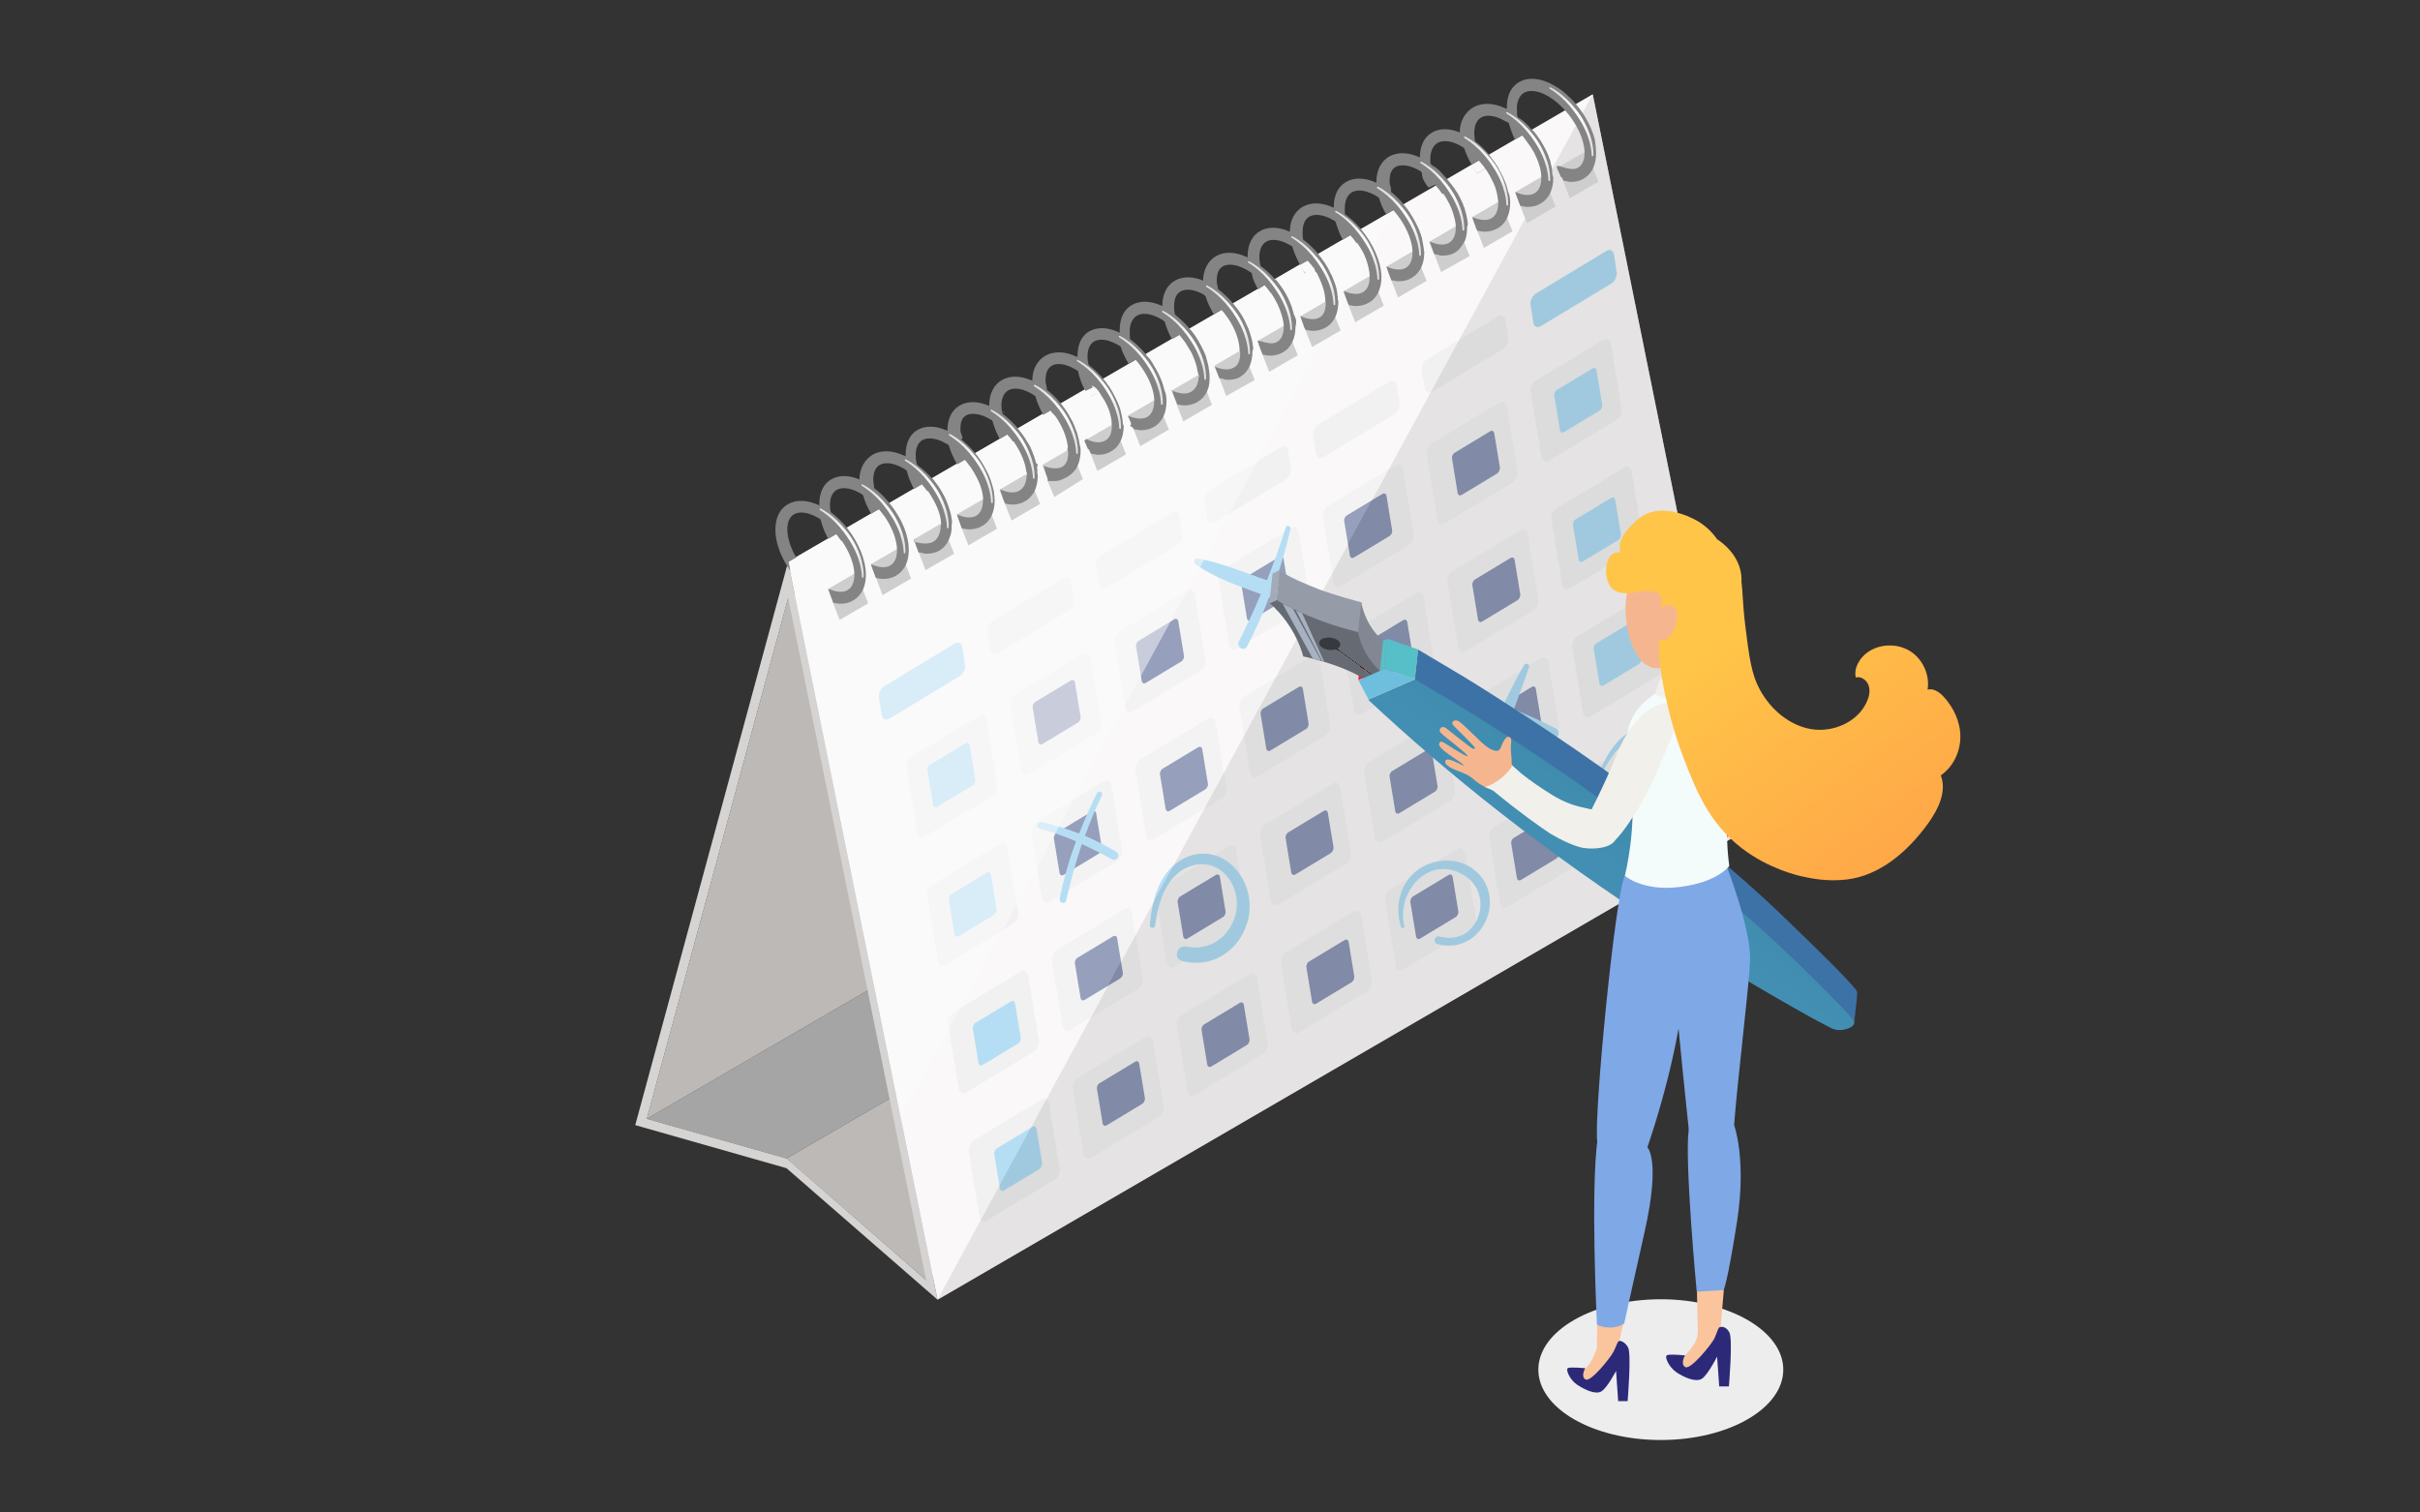 <svg width="1152" height="720" viewBox="0 0 1152 720" fill="none" xmlns="http://www.w3.org/2000/svg">
<rect x="0" y="0" width="1152" height="720" fill="#333333" stroke="none"/>
<path d="M374.4 551.5L757.4 329L690.8 310L307.9 532.6L374.4 551.5Z" fill="#A5A5A5"/>
<path d="M440.9 609.4L823.9 386.9L757.4 329L374.4 551.5L440.9 609.4Z" fill="#BCB9B7"/>
<path d="M307.9 532.6L690.8 310L758.2 62.1L375.2 284.6L307.9 532.6Z" fill="#BCB9B7"/>
<path d="M829.3 396.2L446.3 618.7L428.8 532.1L375.2 267.4L663.8 99.8L758.2 44.9L829.3 396.2Z" fill="#F8F5F4"/>
<path d="M446.3 618.7L374.4 556.1L302.4 535.6L375.2 267.4L446.3 618.7ZM440.9 609.4L375.2 284.6L307.9 532.6L374.5 551.5L440.9 609.4Z" fill="#D6D4D2"/>
<path d="M504.4 556.3L499.3 525.2C499 523.3 497.4 522.5 495.7 523.5L463.7 542.8C462 543.8 460.9 546.2 461.2 548.1L466.3 579.2C466.6 581.1 468.2 581.9 469.9 580.9L501.9 561.6C503.6 560.6 504.7 558.2 504.4 556.3Z" fill="#E6E6E6"/>
<path d="M553.9 526.5L548.8 495.4C548.5 493.5 546.9 492.7 545.2 493.7L513.2 513C511.5 514 510.4 516.4 510.7 518.3L515.8 549.4C516.1 551.3 517.7 552.1 519.4 551.1L551.4 531.8C553.1 530.8 554.2 528.4 553.9 526.5Z" fill="#EBEBEB"/>
<path d="M603.4 496.6L598.3 465.5C598 463.6 596.4 462.8 594.7 463.8L562.7 483.1C561 484.1 559.9 486.5 560.2 488.4L565.3 519.5C565.6 521.4 567.2 522.2 568.9 521.2L600.9 501.9C602.7 500.9 603.8 498.5 603.4 496.6Z" fill="#EBEBEB"/>
<path d="M653 466.8L647.9 435.7C647.6 433.8 646 433 644.3 434L612.3 453.3C610.6 454.3 609.5 456.7 609.8 458.6L614.9 489.7C615.2 491.6 616.8 492.4 618.5 491.4L650.5 472.1C652.2 471.1 653.3 468.7 653 466.8Z" fill="#EBEBEB"/>
<path d="M702.5 436.9L697.4 405.8C697.1 403.9 695.5 403.1 693.8 404.1L661.8 423.4C660.1 424.4 659 426.8 659.3 428.7L664.4 459.8C664.7 461.7 666.3 462.5 668 461.5L700 442.2C701.7 441.2 702.8 438.8 702.5 436.9Z" fill="#EBEBEB"/>
<path d="M752 407.1L747 376C746.7 374.1 745.1 373.3 743.4 374.3L711.4 393.6C709.7 394.6 708.6 397 708.9 398.9L714 430C714.3 431.9 715.9 432.7 717.6 431.7L749.6 412.4C751.3 411.4 752.4 409 752 407.1Z" fill="#EBEBEB"/>
<path d="M801.6 377.2L796.5 346.1C796.2 344.2 794.6 343.4 792.9 344.4L760.9 363.7C759.2 364.7 758.1 367.1 758.4 369L763.5 400.1C763.8 402 765.4 402.8 767.1 401.8L799.1 382.5C800.8 381.5 801.9 379.1 801.6 377.2Z" fill="#E6E6E6"/>
<path d="M494.5 495.4L489.4 464.3C489.1 462.4 487.5 461.6 485.8 462.6L453.8 481.9C452.1 482.9 451 485.3 451.3 487.2L456.4 518.3C456.7 520.2 458.3 521 460 520L492 500.7C493.7 499.7 494.8 497.4 494.5 495.4Z" fill="#E6E6E6"/>
<path d="M544 465.6L538.9 434.5C538.6 432.6 537 431.8 535.3 432.8L503.3 452.1C501.6 453.1 500.5 455.5 500.8 457.4L505.9 488.5C506.2 490.4 507.8 491.2 509.5 490.2L541.5 470.9C543.2 469.9 544.3 467.5 544 465.6Z" fill="#EBEBEB"/>
<path d="M593.6 435.7L588.5 404.6C588.2 402.7 586.6 401.9 584.9 402.9L552.9 422.2C551.2 423.2 550.1 425.6 550.4 427.5L555.5 458.6C555.8 460.5 557.4 461.3 559.1 460.3L591.1 441C592.8 440 593.9 437.7 593.6 435.7Z" fill="#EBEBEB"/>
<path d="M643.1 405.9L638 374.8C637.7 372.9 636.1 372.1 634.4 373.1L602.4 392.4C600.7 393.4 599.6 395.8 599.9 397.7L605 428.8C605.3 430.7 606.9 431.5 608.6 430.5L640.6 411.2C642.3 410.2 643.4 407.8 643.1 405.9Z" fill="#EBEBEB"/>
<path d="M692.6 376.1L687.5 345C687.2 343.1 685.6 342.3 683.9 343.3L651.9 362.6C650.2 363.6 649.1 366 649.4 367.9L654.5 399C654.8 400.9 656.4 401.7 658.1 400.7L690.1 381.4C691.8 380.3 692.9 378 692.6 376.1Z" fill="#EBEBEB"/>
<path d="M742.2 346.2L737.1 315.1C736.8 313.2 735.2 312.4 733.5 313.4L701.5 332.7C699.8 333.7 698.7 336.1 699 338L704.1 369.1C704.4 371 706 371.8 707.7 370.8L739.7 351.5C741.4 350.5 742.5 348.1 742.2 346.2Z" fill="#EBEBEB"/>
<path d="M791.7 316.4L786.6 285.3C786.3 283.4 784.7 282.6 783 283.6L751 302.9C749.3 303.9 748.2 306.3 748.5 308.2L753.6 339.3C753.9 341.2 755.5 342 757.2 341L789.2 321.7C790.9 320.6 792 318.3 791.7 316.4Z" fill="#E6E6E6"/>
<path d="M484.6 434.6L479.5 403.5C479.2 401.6 477.6 400.8 475.9 401.8L443.9 421.1C442.2 422.1 441.1 424.5 441.4 426.4L446.5 457.5C446.8 459.4 448.4 460.2 450.1 459.2L482.1 439.9C483.8 438.9 484.9 436.5 484.6 434.6Z" fill="#E6E6E6"/>
<path d="M534.1 404.7L529 373.6C528.7 371.7 527.1 370.9 525.4 371.9L493.4 391.2C491.7 392.2 490.6 394.6 490.9 396.5L496 427.6C496.3 429.5 497.9 430.3 499.6 429.3L531.6 410C533.4 409 534.5 406.7 534.1 404.7Z" fill="#EBEBEB"/>
<path d="M583.7 374.9L578.6 343.8C578.3 341.9 576.7 341.1 575 342.1L543 361.4C541.3 362.4 540.2 364.8 540.5 366.7L545.6 397.8C545.9 399.7 547.5 400.5 549.2 399.5L581.2 380.2C582.9 379.2 584 376.8 583.7 374.9Z" fill="#EBEBEB"/>
<path d="M633.2 345L628.1 313.9C627.8 312 626.2 311.2 624.5 312.2L592.5 331.5C590.8 332.5 589.7 334.9 590 336.8L595.1 367.9C595.4 369.8 597 370.6 598.7 369.6L630.7 350.3C632.4 349.3 633.5 347 633.2 345Z" fill="#EBEBEB"/>
<path d="M682.7 315.2L677.6 284.1C677.3 282.2 675.7 281.4 674 282.4L642 301.7C640.3 302.7 639.2 305.1 639.5 307L644.6 338.1C644.9 340 646.5 340.8 648.2 339.8L680.2 320.5C682 319.5 683.1 317.1 682.7 315.2Z" fill="#EBEBEB"/>
<path d="M732.3 285.3L727.2 254.2C726.9 252.3 725.3 251.5 723.6 252.5L691.6 271.8C689.9 272.8 688.8 275.2 689.1 277.1L694.2 308.2C694.5 310.1 696.1 310.9 697.8 309.9L729.8 290.6C731.5 289.6 732.6 287.3 732.3 285.3Z" fill="#EBEBEB"/>
<path d="M781.8 255.5L776.7 224.4C776.4 222.5 774.8 221.7 773.1 222.7L741.1 242C739.4 243 738.3 245.4 738.6 247.3L743.7 278.4C744 280.3 745.6 281.1 747.3 280.1L779.3 260.8C781 259.8 782.1 257.4 781.8 255.5Z" fill="#E6E6E6"/>
<path d="M474.7 373.7L469.6 342.6C469.3 340.7 467.7 339.9 466 340.9L434 360.2C432.3 361.2 431.2 363.6 431.5 365.5L436.6 396.6C436.9 398.5 438.5 399.3 440.2 398.3L472.2 379C473.9 378 475 375.6 474.7 373.7Z" fill="#E6E6E6"/>
<path d="M524.3 343.9L519.2 312.8C518.9 310.9 517.3 310.1 515.6 311.1L483.6 330.4C481.9 331.4 480.8 333.8 481.1 335.7L486.2 366.8C486.5 368.7 488.1 369.5 489.8 368.5L521.8 349.2C523.5 348.2 524.6 345.8 524.3 343.9Z" fill="#EBEBEB"/>
<path d="M573.8 314L568.7 282.9C568.4 281 566.8 280.2 565.1 281.2L533.1 300.5C531.4 301.5 530.3 303.9 530.6 305.8L535.7 336.9C536 338.8 537.6 339.6 539.3 338.6L571.3 319.3C573 318.3 574.1 315.9 573.8 314Z" fill="#EBEBEB"/>
<path d="M563.6 312.1L560.9 295.7C560.7 294.7 559.9 294.3 559 294.8L542.1 305C541.2 305.5 540.6 306.8 540.8 307.8L543.5 324.2C543.7 325.2 544.5 325.6 545.4 325.1L562.3 314.9C563.2 314.4 563.8 313.1 563.6 312.1Z" fill="#31437A"/>
<path d="M575 373L572.3 356.6C572.1 355.6 571.3 355.2 570.4 355.7L553.5 365.9C552.6 366.4 552 367.7 552.2 368.7L554.9 385.1C555.1 386.1 555.9 386.5 556.8 386L573.7 375.8C574.6 375.2 575.2 374 575 373Z" fill="#31437A"/>
<path d="M583.4 433.8L580.7 417.4C580.5 416.4 579.7 416 578.8 416.5L561.9 426.7C561 427.2 560.4 428.5 560.6 429.5L563.3 445.9C563.5 446.9 564.3 447.3 565.2 446.8L582.1 436.6C583 436.1 583.6 434.8 583.4 433.8Z" fill="#31437A"/>
<path d="M594.8 494.7L592.1 478.3C591.9 477.3 591.1 476.9 590.2 477.4L573.3 487.6C572.4 488.1 571.8 489.4 572 490.4L574.7 506.8C574.9 507.8 575.7 508.2 576.6 507.7L593.5 497.5C594.4 497 595 495.7 594.8 494.7Z" fill="#31437A"/>
<path d="M644.7 464.8L642 448.4C641.8 447.4 641 447 640.1 447.5L623.2 457.7C622.3 458.2 621.7 459.5 621.9 460.5L624.6 476.9C624.8 477.9 625.6 478.3 626.5 477.8L643.4 467.6C644.2 467.1 644.8 465.9 644.7 464.8Z" fill="#31437A"/>
<path d="M622.9 344.3L620.2 327.9C620 326.9 619.2 326.5 618.3 327L601.4 337.2C600.5 337.7 599.9 339 600.1 340L602.8 356.4C603 357.4 603.8 357.8 604.7 357.3L621.6 347.1C622.5 346.6 623.1 345.3 622.9 344.3Z" fill="#31437A"/>
<path d="M672.6 312.5L669.9 296.1C669.7 295.1 668.9 294.7 668 295.2L651.1 305.4C650.2 305.9 649.6 307.2 649.8 308.2L652.5 324.6C652.7 325.6 653.5 326 654.4 325.5L671.3 315.3C672.2 314.8 672.7 313.5 672.6 312.5Z" fill="#31437A"/>
<path d="M684.3 374.1L681.6 357.7C681.4 356.7 680.6 356.3 679.7 356.8L662.8 367C661.9 367.5 661.3 368.8 661.5 369.8L664.2 386.2C664.4 387.2 665.2 387.6 666.1 387.1L683 376.9C683.9 376.4 684.5 375.1 684.3 374.1Z" fill="#31437A"/>
<path d="M694.2 433.8L691.5 417.4C691.3 416.4 690.5 416 689.6 416.5L672.7 426.7C671.8 427.2 671.2 428.5 671.4 429.5L674.1 445.9C674.3 446.9 675.1 447.3 676 446.8L692.9 436.6C693.8 436.1 694.4 434.8 694.2 433.8Z" fill="#31437A"/>
<path d="M634.8 403.3L632.1 386.9C631.9 385.9 631.1 385.5 630.2 386L613.3 396.2C612.4 396.7 611.8 398 612 399L614.7 415.4C614.9 416.4 615.7 416.8 616.6 416.3L633.5 406.1C634.4 405.5 634.9 404.3 634.8 403.3Z" fill="#31437A"/>
<path d="M514.4 341.2L511.7 324.8C511.5 323.8 510.7 323.4 509.8 323.9L492.9 334.1C492 334.6 491.4 335.9 491.6 336.9L494.3 353.3C494.5 354.3 495.3 354.7 496.2 354.2L513.1 344C514 343.5 514.5 342.3 514.4 341.2Z" fill="#31437A"/>
<path d="M464.3 371.1L461.6 354.7C461.4 353.7 460.6 353.3 459.7 353.8L442.8 364C441.9 364.5 441.3 365.8 441.5 366.8L444.2 383.2C444.4 384.2 445.2 384.6 446.1 384.1L463 373.9C463.8 373.4 464.4 372.1 464.3 371.1Z" fill="#6EC1EC"/>
<path d="M474.4 432.7L471.7 416.3C471.5 415.3 470.7 414.9 469.8 415.4L453 425.6C452.1 426.1 451.5 427.4 451.7 428.4L454.4 444.8C454.6 445.8 455.4 446.2 456.3 445.7L473.2 435.5C474 434.9 474.6 433.7 474.4 432.7Z" fill="#6EC1EC"/>
<path d="M485.9 494L483.2 477.6C483 476.6 482.2 476.2 481.3 476.7L464.4 486.9C463.5 487.4 462.9 488.7 463.1 489.7L465.8 506.1C466 507.1 466.8 507.5 467.7 507L484.6 496.8C485.4 496.3 486 495 485.9 494Z" fill="#6EC1EC"/>
<path d="M496.1 553.7L493.4 537.3C493.2 536.3 492.4 535.9 491.5 536.4L474.6 546.6C473.7 547.1 473.1 548.4 473.3 549.4L476 565.8C476.2 566.8 477 567.2 477.9 566.7L494.8 556.5C495.6 555.9 496.2 554.7 496.1 553.7Z" fill="#6EC1EC"/>
<path d="M524.5 403.5L521.8 387.1C521.6 386.1 520.8 385.7 519.9 386.2L503 396.4C502.1 396.9 501.5 398.2 501.7 399.2L504.4 415.6C504.6 416.6 505.4 417 506.3 416.5L523.2 406.3C524.1 405.8 524.7 404.5 524.5 403.5Z" fill="#31437A"/>
<path d="M534.5 463L531.8 446.6C531.6 445.6 530.8 445.2 529.9 445.7L513 455.9C512.1 456.4 511.5 457.7 511.7 458.7L514.4 475.1C514.6 476.1 515.4 476.5 516.3 476L533.2 465.8C534.1 465.2 534.7 464 534.5 463Z" fill="#31437A"/>
<path d="M545 522.7L542.3 506.3C542.1 505.3 541.3 504.9 540.4 505.4L523.5 515.6C522.6 516.1 522 517.4 522.2 518.4L524.9 534.8C525.1 535.8 525.9 536.2 526.8 535.7L543.7 525.5C544.6 524.9 545.2 523.7 545 522.7Z" fill="#31437A"/>
<path d="M623.3 284.2L618.2 253.1C617.9 251.2 616.3 250.4 614.6 251.4L582.6 270.7C580.9 271.7 579.8 274.1 580.1 276L585.2 307.1C585.5 309 587.1 309.8 588.8 308.8L620.8 289.5C622.5 288.5 623.6 286.1 623.3 284.2Z" fill="#EBEBEB"/>
<path d="M672.9 254.3L667.8 223.2C667.5 221.3 665.9 220.5 664.2 221.5L632.2 240.8C630.5 241.8 629.4 244.2 629.7 246.1L634.8 277.2C635.1 279.1 636.7 279.9 638.4 278.9L670.4 259.6C672.1 258.6 673.2 256.2 672.9 254.3Z" fill="#EBEBEB"/>
<path d="M722.4 224.5L717.3 193.4C717 191.5 715.4 190.7 713.7 191.7L681.7 211C680 212 678.9 214.4 679.2 216.3L684.3 247.4C684.6 249.3 686.2 250.1 687.9 249.1L719.9 229.8C721.6 228.8 722.7 226.4 722.4 224.5Z" fill="#EBEBEB"/>
<path d="M771.9 194.6L766.8 163.5C766.5 161.6 764.9 160.8 763.2 161.8L731.2 181.1C729.5 182.1 728.4 184.5 728.7 186.4L733.8 217.5C734.1 219.4 735.7 220.2 737.4 219.2L769.4 199.9C771.1 198.9 772.2 196.5 771.9 194.6Z" fill="#E6E6E6"/>
<path d="M459.4 316.4L458.1 308.1C457.8 306.1 456.1 305.3 454.4 306.4L421 326.6C419.3 327.6 418.1 330.1 418.4 332.1L419.7 340.4C420 342.4 421.7 343.2 423.4 342.1L456.8 321.9C458.6 320.9 459.7 318.4 459.4 316.4Z" fill="#6EC1EC"/>
<path d="M511.1 285.3L509.8 277C509.5 275 507.8 274.2 506.1 275.3L472.7 295.5C471 296.5 469.8 299 470.1 301L471.4 309.3C471.7 311.3 473.4 312.1 475.1 311L508.5 290.8C510.3 289.8 511.4 287.3 511.1 285.3Z" fill="#E6E6E6"/>
<path d="M562.8 254.1L561.5 245.8C561.2 243.8 559.5 243 557.8 244.1L524.4 264.3C522.7 265.3 521.5 267.8 521.8 269.8L523.1 278.1C523.4 280.1 525.1 280.9 526.8 279.8L560.2 259.6C562 258.6 563.1 256.1 562.8 254.1Z" fill="#E6E6E6"/>
<path d="M614.5 223L613.2 214.7C612.9 212.7 611.2 211.9 609.5 213L576 233.1C574.3 234.1 573.1 236.6 573.4 238.6L574.7 246.9C575 248.9 576.7 249.7 578.4 248.6L611.8 228.4C613.7 227.5 614.8 225 614.5 223Z" fill="#E6E6E6"/>
<path d="M666.2 191.8L664.9 183.5C664.6 181.5 662.9 180.7 661.2 181.8L627.7 202C626 203 624.8 205.5 625.1 207.5L626.4 215.8C626.7 217.8 628.4 218.6 630.1 217.5L663.5 197.3C665.3 196.3 666.5 193.8 666.2 191.8Z" fill="#E6E6E6"/>
<path d="M717.9 160.7L716.6 152.4C716.3 150.4 714.6 149.6 712.9 150.7L679.5 170.9C677.8 171.9 676.6 174.4 676.9 176.4L678.2 184.7C678.5 186.7 680.2 187.5 681.9 186.4L715.3 166.2C717 165.1 718.2 162.7 717.9 160.7Z" fill="#E6E6E6"/>
<path d="M769.6 129.5L768.3 121.2C768 119.2 766.3 118.4 764.6 119.5L731.2 139.7C729.5 140.7 728.3 143.2 728.6 145.2L729.9 153.5C730.2 155.5 731.9 156.3 733.6 155.2L767 135C768.7 134 769.9 131.5 769.6 129.5Z" fill="#6EC1EC"/>
<path d="M613.7 282.3L611 265.9C610.8 264.9 610 264.5 609.1 265L592.2 275.2C591.3 275.7 590.7 277 590.9 278L593.6 294.4C593.8 295.4 594.6 295.8 595.5 295.3L612.4 285.1C613.2 284.5 613.8 283.3 613.7 282.3Z" fill="#31437A"/>
<path d="M662.7 252.4L660 236C659.8 235 659 234.6 658.1 235.1L641.2 245.3C640.3 245.8 639.7 247.1 639.9 248.1L642.6 264.5C642.8 265.5 643.6 265.9 644.5 265.4L661.4 255.2C662.3 254.7 662.9 253.4 662.7 252.4Z" fill="#31437A"/>
<path d="M714 222.6L711.3 206.2C711.1 205.2 710.3 204.8 709.4 205.3L692.5 215.5C691.6 216 691 217.3 691.2 218.3L693.9 234.7C694.1 235.7 694.9 236.1 695.8 235.6L712.7 225.4C713.5 224.8 714.1 223.6 714 222.6Z" fill="#31437A"/>
<path d="M723.7 282.9L721 266.5C720.8 265.5 720 265.1 719.1 265.6L702.2 275.8C701.3 276.3 700.7 277.6 700.9 278.6L703.6 295C703.8 296 704.6 296.4 705.5 295.9L722.4 285.7C723.3 285.1 723.8 283.9 723.7 282.9Z" fill="#31437A"/>
<path d="M733.8 344.3L731.1 327.9C730.9 326.9 730.1 326.5 729.2 327L712.3 337.2C711.4 337.7 710.8 339 711 340L713.7 356.4C713.9 357.4 714.7 357.8 715.6 357.3L732.5 347.1C733.4 346.6 734 345.3 733.8 344.3Z" fill="#31437A"/>
<path d="M742.2 405.9L739.5 389.5C739.3 388.5 738.5 388.1 737.6 388.6L720.7 398.8C719.8 399.3 719.2 400.6 719.4 401.6L722.1 418C722.3 419 723.1 419.4 724 418.9L740.9 408.7C741.8 408.1 742.4 406.9 742.2 405.9Z" fill="#31437A"/>
<path d="M762.7 192.7L760 176.3C759.8 175.3 759 174.9 758.1 175.4L741.2 185.6C740.3 186.1 739.7 187.4 739.9 188.4L742.6 204.8C742.8 205.8 743.6 206.2 744.5 205.7L761.4 195.5C762.3 195 762.8 193.7 762.7 192.7Z" fill="#6EC1EC"/>
<path d="M771.6 254.3L768.9 237.9C768.7 236.9 767.9 236.5 767 237L750.1 247.2C749.2 247.7 748.6 249 748.8 250L751.5 266.4C751.7 267.4 752.5 267.8 753.4 267.3L770.3 257.1C771.2 256.5 771.8 255.3 771.6 254.3Z" fill="#6EC1EC"/>
<path d="M781.5 313.3L778.8 296.9C778.6 295.9 777.8 295.5 776.9 296L760 306.2C759.1 306.7 758.5 308 758.7 309L761.4 325.4C761.6 326.4 762.4 326.8 763.3 326.3L780.2 316.1C781.1 315.5 781.7 314.3 781.5 313.3Z" fill="#6EC1EC"/>
<path d="M791.4 376L788.7 359.6C788.5 358.6 787.7 358.2 786.8 358.7L769.9 368.9C769 369.4 768.4 370.7 768.6 371.7L771.3 388.1C771.5 389.1 772.3 389.5 773.2 389L790.1 378.8C791 378.3 791.6 377 791.4 376Z" fill="#6EC1EC"/>
<path d="M549.8 440.8C551.1 432.5 553 423.5 559.1 417.2C566.7 409.5 578.4 409 585 418.3C595.4 433.2 582.9 454.4 564.7 450.6C560.2 449.7 558.3 456.4 562.8 457.5C587.2 463.6 604 434.8 589.5 415.2C582.9 406.3 571.6 403.6 562 409.5C551.4 416.1 548.5 428.8 547.3 440.4C547.2 441.8 549.6 442.2 549.8 440.8Z" fill="#6EC1EC"/>
<path d="M668.5 440.8C664.5 424.4 680.5 406.4 697 416.7C712.2 426.2 703.4 450.7 685.2 445.8C682.9 445.2 681.9 448.7 684.2 449.4C705.3 455.2 718.5 427 701.4 413.8C693.7 407.8 682.1 408.6 674.5 414.4C666.3 420.7 663.9 431.7 666.9 441.2C667.2 442.3 668.7 441.8 668.5 440.8Z" fill="#6EC1EC"/>
<path d="M760.8 371.6C765.3 362.7 770.8 352.6 781.1 349.7C793.4 346.2 801.8 357.3 801.4 368.7C800.5 391.4 774.2 400.2 758 386C755.5 383.8 751.8 387.3 754.2 389.8C773.7 408.9 807.7 393.3 805.6 366C804.7 354.6 796.5 344.2 784.2 345.7C770.8 347.3 763.9 359.9 760 371.4C760.1 371.7 760.6 372 760.8 371.6Z" fill="#6EC1EC"/>
<path d="M636.2 286.3C626.4 283.3 616.6 280.6 606.9 277.4C609.9 269 612.4 260.4 614.3 251.8C614.6 250.3 612.5 249.7 612 251.2C609.4 259.7 606.4 268 603.1 276.2C592.3 272.6 581.6 267.9 570.3 265.9C568.6 265.6 567.7 267.6 569.1 268.6C578.3 275.1 589.4 278.9 599.9 282.7C600 282.7 600.1 282.8 600.2 282.8C597 290.4 593.5 298 589.7 305.5C588.4 308.1 592.2 310.3 593.6 307.8C597.5 300.2 601.1 292.3 604.2 284.3C614 287.8 623.9 291.2 633.9 293.9C639 295.3 641.1 287.8 636.2 286.3Z" fill="#6EC1EC"/>
<path d="M740.3 346.6C733.9 343.3 727.3 340.4 720.7 337.6C723.1 330.9 725.7 324.2 727.9 317.5C728.3 316.2 726.3 315.3 725.6 316.5C722.1 322.5 718.8 328.9 715.7 335.5C709.5 332.9 703.4 330.4 697.3 327.7C695.4 326.9 693.8 329.5 695.7 330.5C701.7 333.6 707.6 336.9 713.6 340.1C709.8 348.6 706.5 357.3 703.9 365.8C702.5 370.4 709.4 372.1 710.9 367.7C713.8 359.6 716 351.1 718.7 342.9C724.7 346.1 730.8 349.3 737 352C740.8 353.6 744 348.5 740.3 346.6Z" fill="#6EC1EC"/>
<path d="M531.4 405.5C526.6 402.6 521.6 400.1 516.5 397.9C518.8 391.4 521.5 385 524.5 378.7C525.2 377.2 523.1 376 522.3 377.4C519.1 383.7 516.3 390.2 513.7 396.8C507.9 394.6 501.9 392.7 495.8 391.3C493.7 390.8 492.9 393.9 494.9 394.5C500.9 396.1 506.7 398.1 512.2 400.5C508.9 409.4 506.3 418.5 504.4 427.8C504 429.8 507.1 430.7 507.5 428.7C509.6 419.6 512 410.6 515 401.8C519.8 404 524.5 406.4 529.2 409C531.6 410.4 533.7 406.9 531.4 405.5Z" fill="#6EC1EC"/>
<path opacity="0.5" d="M446.3 618.7L758.2 44.9L375.2 267.4L446.3 618.7Z" fill="#FDFCFC"/>
<path opacity="0.5" d="M663.8 99.8L428.8 532.1L375.2 267.4L663.8 99.8Z" fill="#FDFCFC"/>
<path opacity="0.5" d="M446.3 618.7L758.2 44.9L829.3 396.2L446.3 618.7Z" fill="#D3D3D3"/>
<path d="M760.9 86.5L747.3 94.3L744.1 86C744 85.8 743.8 85.2 743.5 84.5L741.6 79.7L741.8 79.6L754 72.5L755.1 71.8L758.3 80L760.9 86.5Z" fill="#CECECE"/>
<path d="M759.8 73C759.8 75.6 759.3 78 758.4 80C757.4 82.2 755.8 83.9 753.8 85.1C752 86.2 749.9 86.6 747.6 86.6C746.5 86.6 745.3 86 744.2 86C744.2 85.9 744.1 85.8 744.1 85.8C744.1 85.7 744 85.6 744 85.5C743.9 85.2 743.8 84.9 743.6 84.5C743.6 84.4 743.1 84.3 743 84.2C742.4 82.5 741.1 80.2 741.1 79.7V79.6V79H742C745.6 80 748.8 81.2 751.1 79.9C753.7 78.4 754.3 75.3 754.3 72.9C754.3 72.7 754.3 72.6 754.3 72.4C754.1 66.1 750.4 58.5 745.1 52.6C742.6 49.9 739.9 47.5 737 45.8C734.1 44.1 731.3 43.3 729 43.3C727.7 43.3 726.5 43.6 725.6 44.1C723 45.6 722.1 48.8 722.1 51.3C722.1 52.5 722.2 53.7 722.2 55V56H722.8C722.9 56 723.2 56.5 723.2 57.3C723.2 58.1 723.8 58.9 724.1 59.7C724.6 61 725.3 62.4 726 63.7C726.8 65.2 727.7 66.6 728.7 68L727.8 68.5C726.8 67.1 725.8 65.8 724.7 64.5L721.1 66.3C719.7 63.7 718.7 60 718 58V58.2C717.6 56.7 717.3 55.4 717.2 53.9C717.2 53.8 717.3 53.7 717.3 53.5C717.2 52.8 717.3 52.2 717.3 51.5V51.2C717.3 45.6 719.2 41.3 723.1 39.1C727.6 36.5 733.7 37.1 740 40.8C743.8 43 747.2 46 750.2 49.5C750.2 49.5 750.2 49.5 750.2 49.6C754.4 54.5 757.6 60.4 759.1 66.1C759.2 66.4 759.3 66.7 759.3 67.1C759.6 69.1 759.8 71.1 759.8 73Z" fill="#848484"/>
<path d="M740.5 98.3L726.9 106.2L723.7 98C723.7 98 723.7 98 723.7 97.9L723.5 97.4L721.2 91.5L721.4 91.4L733.6 84.3L734.7 83.6L737.9 91.8L740.5 98.3Z" fill="#CECECE"/>
<path d="M739.4 84.8C739.4 87.5 738.9 89.8 738 91.8C737 94 735.4 95.7 733.4 96.9C731.6 98 729.5 98.5 727.2 98.5C726.1 98.5 725 98.2 723.8 98C723.8 98 723.8 98 723.7 98C723.7 98 723.7 98 723.7 97.9C723.7 97.9 723.7 97.8 723.6 97.7L723.5 97.5V97.4C723.4 97.2 723.3 97 723.2 96.7C723.2 96.6 723.1 96.5 723.1 96.4C722.4 94.6 721.3 91.7 721.4 91.4C725 93 728.2 93.3 730.5 92C733.1 90.5 733.7 87.3 733.7 84.8C733.7 84.7 733.7 84.6 733.7 84.5C733.7 84.4 733.7 84.4 733.7 84.3C733.7 83.5 733.6 82.7 733.5 81.9C733.5 81.7 733.4 81.4 733.4 81.2C733.4 81.1 733.4 81 733.3 81C733.3 80.8 733.2 80.5 733.2 80.3C733.1 79.8 733 79.4 732.8 78.9C732.7 78.6 732.6 78.2 732.5 77.9C732.5 77.8 732.4 77.6 732.4 77.5C732.3 77.2 732.2 76.8 732 76.5C731.9 76.2 731.8 75.9 731.6 75.6C731.6 75.6 731.6 75.6 731.6 75.5C731.4 75.1 731.3 74.8 731.1 74.4C731 74.1 730.8 73.8 730.7 73.5C730.5 73.2 730.4 72.8 730.2 72.5C730 72.2 729.8 71.8 729.6 71.5C729 70.5 728.4 69.5 727.7 68.6C726.7 67.2 725.7 65.6 724.6 64.3C722.6 62 720.3 60.1 717.9 58.1C717.8 58.1 717.8 58.3 717.7 58.3C717.3 58 716.9 57.9 716.4 57.6C713.5 55.9 710.8 55.1 708.4 55.1C707.1 55.1 705.9 55.4 705 56C702.4 57.5 701.8 60.8 701.8 63.2C701.8 64.4 701.9 65.6 702.1 66.8V66.9C702.2 67.3 702.1 67.7 702.2 68.1L702 68.2C702 68.9 702 69.6 703 70.3C703 70.5 703.3 70.6 703.4 70.8C703.6 72.3 704.7 73.9 705.5 75.4L705.6 75.5C706.4 76.9 707.2 78.4 708.1 79.7L707.2 80.2L703.2 82.5C703 82.2 702.7 81.8 702.5 81.5C702.5 81.4 702.4 81.4 702.4 81.3C701.8 80.3 701.2 79.3 700.6 78.3C700.9 78.9 701.3 79.6 701.7 80.2C701.7 80.2 701.7 80.3 701.8 80.3C702.2 81 702.7 81.7 703.2 82.4L707.2 80.1C706.3 78.7 705.2 77.4 704.1 76.2L700.6 78.2L700.5 78.3C699 75.6 697.7 72.9 696.9 70.1L696.5 70C695.8 67.6 694.9 65.3 694.9 63.1V63C694.9 57.5 697.6 53.2 701.5 51C705.4 48.8 710.8 48.9 716.2 51.4C716.3 51.5 716.5 51.5 716.7 51.6C717.4 51.9 718.3 52.3 719 52.7C720.2 53.4 721.4 54.6 722.5 55.5V56C725 57 727.3 59.6 729.4 62V61.8C729.6 62 729.7 62.1 729.9 62.3C730.1 62.5 730.2 62.6 730.4 62.8C732 64.8 733.5 67 734.7 69.2C734.9 69.6 735.1 69.9 735.3 70.3C735.5 70.7 735.7 71 735.9 71.4C736.1 71.8 736.2 72.1 736.4 72.5C736.5 72.6 736.5 72.7 736.6 72.9C736.8 73.4 737 73.9 737.2 74.4C737.3 74.7 737.4 75 737.5 75.3V75.4C737.6 75.6 737.7 75.9 737.8 76.1C737.9 76.3 738 76.6 738 76.8C738 76.9 738 76.9 738 76.9C738.1 77.1 738.1 77.4 738.2 77.6C738.2 77.7 738.2 77.7 738.2 77.8C738.4 78.6 738.6 79.5 738.8 80.3C738.9 80.8 738.8 81.3 738.9 81.8C738.9 82.1 738.9 82.4 738.9 82.7V82.8L739 82.9C739 83.1 739.1 83.3 739.1 83.5C739.3 84 739.4 84.4 739.4 84.8Z" fill="#848484"/>
<path d="M720 110.1L706.4 118L703.2 109.8C703.2 109.8 703.1 109.4 702.8 108.9L700.7 103.4L700.9 103.3L713.1 96.2L714.2 95.5L717.4 103.6L720 110.1Z" fill="#CECECE"/>
<path d="M718.9 96.6C718.9 99.2 718.4 101.6 717.5 103.6C716.5 105.8 714.9 107.6 712.9 108.7C711.1 109.7 709 110.3 706.7 110.3C705.6 110.3 704.4 110 703.2 109.8C703.2 109.8 703.1 109.4 702.8 108.9L702.5 108.2L702.4 107.9L702.3 107.5C701.6 105.7 700.9 103.5 700.9 103.3C704.5 104.9 707.7 105.2 710 103.9C712.6 102.4 713.2 99.2 713.2 96.7C713.2 96.5 713.2 96.4 713.2 96.2C713.2 95.9 713.2 95.6 713.1 95.3C713.1 95 713 94.8 713 94.5C713 94.3 712.9 94.1 712.9 93.9C712.8 93.5 712.8 93 712.7 92.6C712.6 92.2 712.5 91.8 712.4 91.3C712.3 90.9 712.2 90.5 712.1 90.2C712 90 712 89.8 711.9 89.5C711.8 89.2 711.7 88.8 711.5 88.5C711.3 87.9 711.1 87.4 710.8 86.8C710.6 86.4 710.4 86 710.2 85.6C710 85.2 709.8 84.8 709.6 84.4C709.2 83.6 708.7 82.8 708.2 82C707.9 81.5 707.6 81.1 707.3 80.6L707.2 80.5C706.3 79.1 705.2 77.8 704.1 76.6C702 74.2 699.6 72.1 697.1 70.5C697 70.5 697 70.4 696.9 70.4C696.5 70.2 696.2 70 695.8 69.7C692.9 68 690.2 67.2 687.8 67.2C686.5 67.2 685.3 67.5 684.4 68C681.8 69.5 680.9 72.7 680.9 75.2C680.9 76.4 680.9 77.6 680.9 78.8V78.9V79.3H681.6C681.6 79.3 681.9 79.4 681.9 79.5C682.1 79.7 682.9 80.5 682.9 81.2V83.6C683.9 85 684.2 86.4 684.9 87.8C684.9 87.8 684.8 87.9 684.9 87.9C685.7 89.3 686.6 90.6 687.5 91.9L686.7 92.4H686.6C685.7 91 684.7 89.7 683.6 88.5V87.8L680 89.3C678.5 87.3 676.9 85.2 676.9 82.5L676.8 82.4C676.4 80.9 676.1 79.4 676 78C676 77.9 676 77.7 676 77.6C675.9 76.9 675.9 76.2 675.9 75.5V75.2C675.9 69.6 677.8 65.3 681.7 63.1C685.4 60.9 690.3 61 695.6 63.3C695.7 63.4 695.9 63.4 696 63.5C696.9 63.9 697.7 64.3 698.6 64.8C699.7 65.5 700.9 66.2 701.9 67L702 67.1C704.5 69 706.9 71.2 708.9 73.7C708.9 73.7 709 73.8 709 73.9C709.1 74.1 709.2 74.3 709.3 74.3C710 75.3 710.7 76.1 711.3 76.9C711.5 77.2 711.7 77.5 711.9 77.8C712.2 78.3 712.5 78.7 712.8 79.2C713.1 79.6 713.4 80.1 713.6 80.6V80.7C713.7 80.9 713.9 81.2 714 81.4C714.1 81.7 714.3 81.9 714.4 82.1C714.5 82.2 714.5 82.4 714.6 82.5C715 83.2 715.3 84 715.7 84.7C715.8 84.9 715.8 85 715.9 85.2C716 85.4 716.1 85.6 716.2 85.9C716.3 86 716.3 86.2 716.4 86.3C716.4 86.4 716.5 86.5 716.5 86.6C716.6 86.7 716.6 86.9 716.7 87.1C716.8 87.5 717 87.8 717.1 88.2C717.4 89.2 717.7 90.2 717.9 91.2C718.7 92.8 718.9 94.7 718.9 96.6Z" fill="#848484"/>
<path d="M699.6 121.9L686 129.5L682.8 121V121.2C682.7 121 682.5 120.5 682.2 119.8L680.3 115.1L680.5 115L692.7 107.9L693.8 107.2L697 115.4L699.6 121.9Z" fill="#CECECE"/>
<path d="M698.4 108.4C698.4 111 698 113.4 697 115.4V115H697.1C696.1 117 694.5 119.2 692.5 120.3C690.7 121.4 688.6 121.7 686.3 121.7C685.2 121.7 684 121 682.9 121V121.2C682.8 121 682.6 120.5 682.3 119.8C682.3 119.7 682.2 119.6 682.2 119.5C682.2 119.4 682.1 119.3 682.1 119.2C681.4 117.4 680.6 115.2 680.7 115C684.3 116.6 687.5 116.9 689.8 115.6C692.4 114.1 693 110.9 693 108.4C693 108.3 693 108.2 693 108.1C693 108 693 108 693 107.9C693 107.5 693 107 692.9 106.6C692.9 106.2 692.8 105.8 692.7 105.4C692.7 105.3 692.7 105.3 692.7 105.2C692.6 104.8 692.5 104.3 692.4 103.9C692.3 103.5 692.2 103 692 102.5C691.9 102 691.7 101.6 691.6 101.1C691.4 100.6 691.3 100.2 691.1 99.7C690.9 99.3 690.8 98.9 690.6 98.5C690.4 98 690.1 97.5 689.9 97C689.8 96.7 689.6 96.4 689.4 96.1C689.3 95.8 689.1 95.5 689 95.3C688.7 94.8 688.5 94.4 688.2 93.9C688 93.6 687.8 93.3 687.6 93C687.4 92.7 687.2 92.4 687 92C686.1 90.6 685 89.3 684 88.1C681.9 85.8 679.6 83.7 677.2 82.1C677.1 82.1 677.1 82 677 82C676.6 81.7 676.2 81.5 675.7 81.2C672.8 79.5 670 78.7 667.7 78.7C666.4 78.7 665.2 79 664.3 79.5C661.7 81 661.5 84.2 661.5 86.7C661.5 87.9 662.2 89.1 662.2 90.4V92.9C663.2 93.6 663.2 94.3 663.2 95C663.2 95.1 663 95.2 663 95.3C663.5 96.6 664.1 97.9 664.8 99.2C664.8 99.2 664.7 99.2 664.8 99.3C665.6 100.7 666.4 102 667.4 103.3L666.5 103.8C665.6 102.5 664.6 101.1 663.5 99.9L659.9 101.9C658.4 99.9 657.1 96.5 656.3 93.7C656.3 93.6 656.3 93.6 656.3 93.6C655.6 91.3 655.2 89 655.2 86.7V86.5C655.2 81 657.5 76.7 661.3 74.5C665.2 72.3 670.4 72.4 675.8 74.9C675.9 75 676 75 676.2 75.1C676.9 75.4 677.7 75.8 678.4 76.2C679.6 76.9 680.7 77.8 681.9 78.7V78.9C684.4 79.9 686.8 82.9 688.9 85.3C689.6 86.2 690.3 87 691 87.9C691.3 88.3 691.6 88.7 691.9 89.1C691.9 89.1 691.9 89.1 692 89.2C692 89.2 692.1 89.2 692.1 89.3C692.1 89.3 692.1 89.4 692.2 89.4C692.3 89.5 692.3 89.6 692.4 89.7C692.4 89.8 692.5 89.8 692.5 89.9C692.5 90 692.6 90 692.6 90.1C692.6 90.1 692.7 90.2 692.7 90.3C692.8 90.4 692.9 90.6 693 90.7C693.1 90.9 693.2 91.1 693.4 91.3L693.5 91.4C694 92.2 694.5 93.1 694.9 93.9C695.1 94.2 695.2 94.6 695.4 94.9C695.6 95.3 695.7 95.6 695.9 96C696 96.1 696 96.3 696.1 96.4C696.3 96.8 696.5 97.2 696.6 97.7C696.6 97.8 696.7 97.9 696.7 98C696.7 98 696.7 98 696.7 98.1C696.7 98.2 696.8 98.2 696.8 98.3C696.8 98.3 696.8 98.4 696.9 98.4C697 98.6 697.1 98.9 697.2 99.1C697.2 99.2 697.3 99.3 697.3 99.4V99.5C697.3 99.5 697.3 99.5 697.3 99.6C697.3 99.6 697.3 99.6 697.3 99.7C697.4 100 697.5 100.2 697.5 100.5C697.5 100.6 697.5 100.6 697.6 100.7C697.7 100.9 697.7 101.1 697.8 101.4C697.9 101.8 698 102.2 698.1 102.6C698.2 103.1 698.3 103.6 698.4 104.1C698.5 104.5 698.5 104.9 698.6 105.3C698.7 105.8 698.7 106.2 698.7 106.7C698.7 106.9 698.7 107.1 698.7 107.2C698.4 107.6 698.4 108 698.4 108.4Z" fill="#848484"/>
<path d="M679.1 133.7L665.5 141.6L662.3 133.4V133.3C662.2 133.1 662 132.6 661.8 132L659.8 127L660 126.9L672.2 119.8L673.3 119.1L676.5 127.3L679.1 133.7Z" fill="#CECECE"/>
<path d="M678 120.2C678 122.9 677.5 125.2 676.6 127.2C675.6 129.4 674 131.1 672 132.3C670.2 133.4 668.1 133.9 665.8 133.9C664.7 133.9 663.5 133.6 662.3 133.4C662.3 133.4 662.3 133.4 662.3 133.3C662.2 133.1 662 132.6 661.8 132L661.7 131.7L661.4 131C660.8 129.2 660 127.1 660.1 126.9C663.7 128.5 667 128.8 669.2 127.5C671.8 126 672.4 122.8 672.4 120.3C672.4 120.1 672.4 120 672.4 119.8C672.3 114.9 669.9 109.1 666.4 104C665.5 102.7 664.5 101.4 663.4 100.2C661.3 97.8 658.9 95.7 656.3 94C656.2 93.9 656.2 93.9 656.1 93.9C655.7 93.7 655.4 93.5 655 93.2C652.1 91.5 649.3 90.7 647 90.7C645.7 90.7 644.5 91 643.6 91.5C641 93 640.2 96.2 640.2 98.7C640.2 99.8 640.1 100.9 640.2 102.1C640.2 102.2 640 102.3 640 102.4C640 102.8 640 103.2 640 103.5C640 103.6 640.5 103.8 640.5 103.9C640.7 104.6 641.6 105.2 641.6 105.9C641.6 106 642 106 642 106.1C643 107.8 643.3 109.6 644.3 111.3H644.2C645 112.7 645.8 114 646.7 115.3L645.8 115.8C644.9 114.5 643.9 113.2 642.8 112L639.2 114.1C637.7 111.4 636.7 108.6 635.9 105.9C635.9 105.8 635.8 105.8 635.8 105.8C635.1 103.5 634.9 101.2 634.9 99V98.7C634.9 93.1 636.9 88.8 640.8 86.6C644.5 84.4 649.5 84.5 654.8 86.8C654.9 86.8 655.1 86.9 655.2 87C656.1 87.4 656.9 87.8 657.8 88.3C659 89 660.1 89.8 661.2 90.6C663.8 92.5 666.1 94.8 668.2 97.3C668.3 97.4 668.4 97.5 668.5 97.7C668.7 97.9 668.8 98.1 669 98.3C669.4 98.8 669.9 99.4 670.3 100C670.6 100.4 670.9 100.9 671.2 101.3C671.2 101.3 671.2 101.3 671.2 101.4C671.5 101.9 671.8 102.3 672.1 102.8C672.4 103.3 672.7 103.7 672.9 104.2C673.2 104.7 673.4 105.1 673.7 105.6C674.2 106.6 674.7 107.6 675.2 108.6C675.4 109.1 675.6 109.6 675.8 110.1C676.2 111.1 676.5 112.1 676.8 113.1C676.9 113.4 677 113.7 677 114C677 114.2 677.1 114.3 677.1 114.5C677.1 114.6 677.1 114.6 677.1 114.7C677.2 115 677.2 115.2 677.3 115.5C677.4 115.7 677.4 115.9 677.4 116.1C677.5 116.5 677.5 116.9 677.6 117.3C677.6 117.5 677.7 117.7 677.7 117.9C677.7 118.2 677.8 118.5 677.8 118.8C677.8 119 677.8 119.2 677.8 119.3C678 119.4 678 119.8 678 120.2Z" fill="#848484"/>
<path d="M658.7 145.5L645.1 153.4L641.9 145.2C641.9 145.2 641.9 145.2 641.9 145.1L641.7 144.6L641.6 144.2L639.5 138.7L639.7 138.6L651.9 131.5L653 130.9L656.2 139.1L658.7 145.5Z" fill="#CECECE"/>
<path d="M621.4 130L622.9 129.2L621.3 130.1C620.9 130.1 620.4 128.7 620 128.1C619.9 127.9 619.8 127.7 619.7 127.6C619.8 127.7 619.8 127.8 619.9 127.9C620 128 620 128 620.1 128.1C620.2 128.3 620.3 128.6 620.4 128.8C620.7 129 621.1 130 621.4 130Z" fill="#848484"/>
<path d="M657.6 132C657.6 134.6 657.1 137 656.2 139C655.2 141.2 653.6 143 651.6 144.1C649.8 145.1 647.7 145.7 645.4 145.7C644.3 145.7 643.1 145.4 642 145.2C642 145.2 642 145.2 642 145.1L641.8 144.6L641.7 144.2L641.5 143.8L641.4 143.7C641.3 143.5 641.3 143.3 641.2 143.1C641.1 142.9 641 142.6 640.9 142.3C640.3 140.6 639.6 138.8 639.7 138.5C643.3 140.1 646.6 140.4 648.8 139.1C651.4 137.6 652 134.4 652 131.9C652 131.8 652 131.7 652 131.6C652 131.5 652 131.4 652 131.4C652 130.9 651.9 130.4 651.9 129.9C651.9 129.7 651.9 129.5 651.8 129.3C651.6 128.1 651.4 126.8 651 125.6C650.9 125.2 650.7 124.7 650.6 124.3C650.4 123.9 650.3 123.4 650.1 122.9C649.9 122.3 649.6 121.8 649.4 121.2C649.2 120.8 649 120.4 648.8 120C648.8 119.9 648.7 119.9 648.7 119.8C648.5 119.5 648.3 119.1 648.1 118.8C647.8 118.3 647.5 117.7 647.1 117.2C646.8 116.7 646.4 116.1 646.1 115.6C645.2 114.3 644.2 113 643.1 111.8C641 109.4 638.7 107.3 636.2 105.7C636.1 105.6 636.1 105.6 636 105.6C635.6 105.3 635.2 105.1 634.7 104.8C631.8 103.1 629.1 102.3 626.7 102.3C625.4 102.3 624.2 102.6 623.3 103.1C620.7 104.6 620.1 107.8 620.1 110.3C620.1 111.4 620 112.6 620.3 113.8C620.3 113.9 620 113.9 620 114C620.1 114.7 620.1 115.4 620.1 116.1C620.1 116.2 620.1 116.3 620.1 116.4C620.1 117.1 620.9 117.8 621.3 118.5C621.4 118.6 621.6 118.7 621.6 118.9C622.1 120.3 623 121.6 623.7 123C623.7 123 623.8 123 623.8 123.1C623.8 123.1 623.8 123.1 623.8 123.2C624.5 124.5 625.4 125.8 626.3 127.1L625.8 127.5L625.6 127.7H625.5C625.5 127.7 625.5 127.6 625.4 127.6C624.6 126.5 623.8 125.6 622.9 124.6C622.8 124.5 622.6 124.1 622.5 124.1L618.9 126.1C617.4 123.4 616 120.3 615.2 117.5V117.2C614.6 115.2 614 112.8 614 110.6V110.4C614 104.9 616.3 100.6 620.2 98.4C624.1 96.2 629.3 96.3 634.7 98.8C634.8 98.9 635 98.9 635.1 99C635.8 99.3 636.6 99.7 637.3 100.1C638.5 100.8 639.7 101.6 640.8 102.4C643.4 104.3 645.8 106.6 647.9 109.1C650.8 112.6 653.2 116.4 654.9 120.4C656.6 124.4 657.6 128.3 657.6 132Z" fill="#848484"/>
<path d="M638.2 157.3L624.6 165.2L621.4 157C621.4 157 621.3 156.6 621 156.1L618.9 150.6L619.1 150.5L631.3 143.4L632.4 142.7L635.6 150.9L638.2 157.3Z" fill="#CECECE"/>
<path d="M598.7 138C599.4 139.3 600 140.4 600.9 141.6C600.1 140.5 599.3 139.3 598.7 138Z" fill="#848484"/>
<path d="M637.1 143.8C637.1 146.4 636.6 148.8 635.7 150.8C634.7 153 633.1 154.8 631.1 155.9C629.3 157 627.2 157.5 624.9 157.5C623.8 157.5 622.6 157.2 621.4 157C621.4 157 621.3 156.6 621 156.1L620.7 155.4L620.6 155.1L620.5 154.7C619.8 152.9 619.1 150.7 619.1 150.5C622.7 152.1 625.9 152.4 628.2 151.1C630.8 149.6 631.1 146.4 631.1 143.9C631.1 143.7 630.9 143.6 630.9 143.4V143.3C630.9 139.1 629.1 134.4 626.9 130C626.9 129.9 626.8 129.9 626.7 129.8C626 129.3 626 128.8 625.8 128.3C625.7 128.1 625.7 127.9 625.5 127.8C625.5 127.7 625.7 127.7 625.7 127.7H626C625 126.4 623.8 125.2 622.8 124C620.6 121.5 618.1 119.2 615.5 117.5C615.4 117.5 615.2 117.2 615.2 117.2C614.8 117.2 614.5 116.9 614.1 116.7C611.2 115 608.5 114.2 606.1 114.2C604.8 114.2 603.6 114.5 602.7 115.1C600.1 116.6 599.5 119.9 599.5 122.3C599.5 123.3 599.6 124.4 599.8 125.5C599.8 125.7 599.9 125.8 599.9 126C599.9 126.1 600 126.3 600 126.4C600.2 127.2 600.6 127.9 600.9 128.7C600.9 128.8 601 128.9 601 129C601 129.7 601 130.5 602 131.2C602 131.4 602.1 131.6 602.1 131.9C602.3 132.9 603 133.9 603.5 134.9L603.6 135C604.3 136.3 605 137.7 605.9 138.9L604.9 139.4C604 138.1 603 136.9 602 135.7L598.9 137.8C597.4 135 595.9 132.2 595.9 129.3C593.9 127.9 594.6 126.4 594.5 125C594.5 124.9 594.4 124.7 594.4 124.6C594.4 124.5 594.1 124.5 594.1 124.4C594 123.7 593.9 123.1 593.9 122.4V122.1C593.9 116.5 596 112.2 599.8 110C603.6 107.8 608.5 107.9 613.8 110.2C613.9 110.3 614.1 110.3 614.2 110.4C615.1 110.8 615.9 111.2 616.8 111.7C617.9 112.3 619 113 620 113.8C620.1 113.9 620.2 113.9 620.3 114C622.9 115.9 625.3 118.2 627.4 120.8C627.5 120.9 627.6 121.1 627.7 121.2C628 121.5 628.2 121.8 628.4 122.1C628.8 122.5 629.1 123 629.4 123.4C629.7 123.9 630 124.3 630.4 124.8C630.7 125.3 631 125.7 631.3 126.2C631.6 126.7 631.9 127.1 632.1 127.6C632.4 128.1 632.7 128.6 632.9 129.1C633.1 129.6 633.4 130 633.6 130.5L633.7 130.6C633.9 131 634.1 131.4 634.3 131.9C634.7 132.9 635.1 134 635.5 135C635.7 135.5 635.8 136.1 636 136.6C636.2 137.2 636.3 137.9 636.4 138.5C636.5 138.9 636.6 139.3 636.6 139.7C636.6 139.8 636.6 139.8 636.6 139.9C636.7 140.4 636.7 140.8 636.8 141.3V141.4C636.8 141.6 636.8 141.8 636.8 141.9C636.8 142.1 636.8 142.3 636.8 142.5V142.6C637.1 143.1 637.1 143.5 637.1 143.8Z" fill="#848484"/>
<path d="M617.8 169.1L604.2 177L601 168.8V168.7C600.9 168.5 600.7 168 600.5 167.4L598.5 162.4L598.7 162.3L610.9 155.2L612 154.5L615.2 162.7L617.8 169.1Z" fill="#CECECE"/>
<path d="M616.7 155.6C616.7 158.3 616.2 160.6 615.3 162.6C614.3 164.8 612.7 166.6 610.7 167.7C608.9 168.8 606.8 169.3 604.5 169.3C603.4 169.3 602.2 169 601 168.8C601 168.8 601 168.8 601 168.7V168.6C600.9 168.4 600.7 167.9 600.5 167.4C600.5 167.3 600.4 167.2 600.4 167.1C600.3 166.9 600.2 166.6 600.1 166.4C599.5 164.6 598.7 162.5 598.8 162.3V162.2L598.9 162.1C602.5 163.1 605.7 164.1 607.9 162.8C610.5 161.3 611.1 158.1 611.1 155.7C611.1 155.6 611.1 155.6 611.1 155.5C611.1 155.4 611.1 155.3 611.1 155.2C611.1 154.9 611.1 154.5 611 154.2C611 153.7 610.9 153.2 610.8 152.7C610.7 152.3 610.6 151.9 610.5 151.4C610.4 151.1 610.4 150.9 610.3 150.6C610.3 150.5 610.3 150.4 610.2 150.3C609.9 149.3 609.6 148.3 609.2 147.3C608.2 144.6 606.7 141.9 605 139.4C605 139.4 605 139.3 604.9 139.3C604 138 603.1 136.8 602 135.6C599.9 133.1 597.4 130.9 594.8 129.3C594.4 129 593.9 128.7 593.5 128.5C590.6 126.8 587.8 126 585.5 126C584.2 126 583 126.3 582.1 126.8C579.5 128.3 579.2 131.5 579.2 134C579.2 135.2 579.8 136.4 579.8 137.7C579.8 137.8 579.7 137.8 579.7 137.8C579.8 138.3 580 138.9 580.1 139.4C580.1 139.5 580.1 139.6 580.1 139.7C580.1 140.3 579.8 141 580.8 141.6C580.8 141.7 580.8 141.9 580.8 142C581 143.5 582 145.1 582.9 146.6C582.9 146.6 582.9 146.7 583 146.7C583.7 148 584.4 149.3 585.3 150.6L584.4 151.1C583.5 149.8 582.6 148.6 581.5 147.5H581.4L577.8 149.6C576.2 146.8 574.7 143.9 573.9 141.1L573.7 141C572.7 138.6 572.7 136.3 572.7 134.1V133.9C572.7 128.4 575.1 124.1 578.9 121.9C582.8 119.7 588 119.8 593.4 122.3C593.5 122.4 593.7 122.4 593.8 122.5C594.5 122.8 595.3 122.8 596 123.2C597.2 123.9 598.3 125.1 599.4 125.1H599V126C600 126.1 599.6 126.3 599.8 126.4C602.3 128.2 604.8 130.4 606.8 132.8C606.8 132.8 606.9 132.9 607 132.9C607.1 133 607.3 133.2 607.4 133.3H607.5C607.9 133.8 608.3 134.2 608.6 134.7C609.5 135.8 610.3 137 611.1 138.2C611.7 139.1 612.2 140 612.7 141C612.7 141.1 612.8 141.1 612.8 141.2C613.2 141.9 613.5 142.6 613.8 143.3C613.8 143.3 613.8 143.3 613.8 143.4C613.8 143.5 613.9 143.5 613.9 143.6L614 143.7C614 143.8 614.1 143.9 614.1 144C614.3 144.5 614.5 145 614.7 145.5C614.9 146 615.1 146.5 615.2 147.1C615.4 147.7 615.5 148.2 615.7 148.8C615.8 149.2 615.9 149.5 616 149.9C616.1 150.1 616.4 150.4 616.4 150.6C616.5 151.3 617 151.9 617 152.6V152.7C617 153 617 153.4 617 153.7V153.8C617 154.1 616.8 154.5 616.9 154.8C616.9 154.9 616.7 155.3 616.7 155.6Z" fill="#848484"/>
<path d="M597.3 180.9L583.7 188.5L580.5 180V180.2C580.4 180 580.2 179.5 579.9 178.8L578 174.1L578.2 174L590.4 166.9L591.5 166.2L594.7 174.4L597.3 180.9Z" fill="#CECECE"/>
<path d="M596.2 167.4C596.2 170 595.7 172.4 594.8 174.4C594.7 174.6 594.6 174.8 594.5 175C593.5 176.9 592.1 178.4 590.2 179.5C588.4 180.6 586.3 180.8 584 180.8C582.9 180.8 581.7 180 580.6 180C580.6 180 580.6 180.3 580.6 180.2C580.6 180.2 580.6 180.3 580.5 180.3C580.5 180.3 580.5 180.3 580.5 180.2C580.5 180.1 580.4 179.9 580.3 179.7V179.6C580.3 179.5 580.2 179.4 580.2 179.3C580.1 179.2 580.1 179 580 178.9C580 178.8 579.9 178.7 579.9 178.6C579.9 178.5 579.8 178.4 579.8 178.3C579.1 176.5 578.3 174.8 578.4 174.5V175C578.4 175 578.5 174.5 578.5 174.6C582.1 176.2 585.3 176.2 587.5 174.9C590.1 173.4 590.4 170 590.4 167.6C590.4 167.4 590.1 167.2 590.1 167C590.1 162.1 587.9 156.3 584.4 151.2C583.5 149.9 582.7 148.7 581.7 147.6C579.5 145.1 577.1 142.9 574.5 141.2C574.4 141.2 574.4 141.1 574.4 141.1C574 140.9 573.7 140.6 573.3 140.4C570.4 138.7 567.7 137.9 565.4 137.9C564.1 137.9 563 138.2 562 138.7C559.4 140.2 558.9 143.4 558.9 145.9C558.9 147 559 148.1 559.2 149.2C559.2 149.3 559.2 149.5 559.3 149.6C559.3 149.7 559.5 149.9 559.5 150C559.6 150.7 560.2 151.5 560.2 152.2C560.2 153 560.6 153.9 561 154.7C561.5 156 562.1 157.4 562.9 158.7C563.6 160 564.4 161.3 565.3 162.5L564.4 163C563.5 161.8 562.6 160.6 561.6 159.4L557.9 161.5C556.3 158.7 555.2 155.8 554.4 153L554.2 152.9C553.8 151.5 553.3 150.1 553.3 148.8V148.6C553.3 148.5 553.5 148.4 553.5 148.3C553.5 148.2 553.4 148.1 553.4 148C553.3 147.3 553.3 146.7 553.3 146V145.7C553.3 140.1 555.4 135.8 559.3 133.6C563.1 131.4 568.1 131.5 573.3 133.8C573.4 133.9 573.6 133.9 573.7 134C574.6 134.4 575.4 134.8 576.3 135.3C577.5 136 578.6 136.8 579.8 137.6C582.4 139.6 584.9 141.9 587 144.5C587.2 144.7 587.3 144.9 587.5 145.1C587.6 145.3 587.8 145.5 587.9 145.6C588.3 146.1 588.7 146.6 589.1 147.1C589.8 148 590.4 148.9 591 149.9C591.3 150.4 591.6 150.8 591.8 151.3C592 151.7 592.3 152.1 592.5 152.6C592.5 152.7 592.6 152.7 592.6 152.8C593 153.6 593.4 154.5 593.8 155.4C593.9 155.5 593.9 155.7 594 155.8C594.2 156.3 594.4 156.8 594.6 157.3C594.8 157.8 595 158.3 595.1 158.8C595.5 159.9 595.7 160.9 596 162C596.1 162.4 596.2 162.8 596.2 163.1C596.2 163.2 596.2 163.2 596.2 163.3C596.3 163.7 596.3 164 596.4 164.4C596.5 164.7 596.5 165.1 596.5 165.4C596.5 165.7 596.6 166 596.6 166.3C596.2 166.6 596.2 167 596.2 167.4Z" fill="#848484"/>
<path d="M576.9 192.7L563.3 200.6L560.1 192.4C560.1 192.4 560.1 192.4 560.1 192.3L559.9 191.8L559.8 191.4L557.7 185.9L557.9 185.8L570.1 178.7L571.2 178L574.4 186.2L576.9 192.7Z" fill="#CECECE"/>
<path d="M575.8 179.3C575.8 179.7 575.8 180.1 575.8 180.6C575.8 180.7 575.8 180.7 575.8 180.8C575.8 180.9 575.8 180.9 575.8 181C575.8 181.4 575.7 181.8 575.7 182.2C575.6 182.6 575.6 183 575.5 183.3C575.5 183.4 575.5 183.4 575.5 183.5C575.5 183.6 575.5 183.6 575.5 183.6C575.4 184 575.3 184.4 575.2 184.7C575 185.2 574.8 185.8 574.6 186.3C573.6 188.5 572 190.2 570 191.4C568.2 192.4 566.1 193 563.8 193C562.7 193 561.5 192.7 560.4 192.5C560.4 192.5 560.4 192.5 560.4 192.4L560.2 191.9L560.1 191.5L559.9 191.1L559.8 191L559.7 190.7C559.7 190.6 559.6 190.5 559.6 190.4C559 188.8 558.2 187.1 558.1 186.1C558.1 186.1 558 186.1 557.9 186.1H557.2V186H557.6H557.8H557.9C558 186 558 186 558.1 186C561.7 187.5 564.8 187.8 567 186.5C569.6 185 570.6 181.8 570.6 179.3C570.6 179.2 571.1 179.1 571.1 179C571.1 178.9 570.6 178.8 570.6 178.7C570.6 178.3 570.3 178 570.3 177.6C570.3 177.3 570.1 177.1 570.1 176.8C569.9 175.5 569.6 174.2 569.2 172.9C569.1 172.5 568.9 172.2 568.8 171.8C568.7 171.4 568.5 170.9 568.3 170.5C568.2 170.3 568.1 170 568 169.8C568 169.7 567.9 169.6 567.9 169.5C567.8 169.1 567.6 168.8 567.4 168.4C567.2 168 567 167.5 566.7 167C566.7 167 566.7 166.9 566.6 166.9C566.6 166.8 566.5 166.8 566.5 166.8C566.3 166.5 566.1 166.1 565.9 165.8C565.5 165.1 565.1 164.5 564.7 163.8C564.5 163.5 564.3 163.2 564.1 162.8C563.2 161.6 562.3 160.4 561.3 159.2C559.2 156.7 556.7 154.5 554.1 152.8L554 152.7C553.6 152.4 553.2 152.2 552.7 151.9C549.8 150.2 547.1 149.4 544.7 149.4C543.4 149.4 542.2 149.7 541.3 150.2C538.7 151.7 537.8 154.9 537.8 157.4C537.8 158.6 537.9 159.8 537.9 161.1V161.3C537.9 162.2 538.7 163.1 539 164C539 164.1 539.2 164.1 539.2 164.1C539.5 164.9 539.8 165.7 540.2 166.6L540.7 166.7C541.2 167.9 541.9 169.1 542.9 170.3C542.9 171.6 544 172.8 544.8 174L543.7 174.5C542.9 173.3 541.8 172.1 540.9 171L537.2 173.1C535.6 170.3 534.1 167.4 533.3 164.4C533.3 164.3 533.6 164.3 533.6 164.2C533.2 162.9 533 161.6 533 160.3C533 160.1 532.7 160 532.7 159.8C532.7 159.7 533 159.7 533 159.7C532.9 158.9 533 158.1 533 157.4V157.2C533 151.7 534.9 147.4 538.8 145.2C542.7 143 547.7 143.1 553.1 145.6C553.2 145.7 553.3 145.7 553.4 145.8C554.1 146.1 554.8 146.3 555.5 146.7C556.7 147.4 557.8 148.8 558.9 148.8V149.3C558.9 149.4 559.1 149.6 559.2 149.7C561.7 151.6 564 153.8 566.1 156.2V156.3C566.4 156.7 566.8 157.1 567.2 157.5C567.5 157.9 567.9 158.4 568.2 158.8C568.5 159.2 568.9 159.7 569.2 160.2C569.8 161.1 570.4 162.1 570.9 163C571.3 163.7 571.7 164.4 572 165.1C572.1 165.4 572.3 165.6 572.4 165.9C572.5 166.2 572.7 166.4 572.8 166.7C572.9 167 573.1 167.3 573.2 167.5C573.3 167.8 573.5 168.2 573.6 168.5C573.7 168.7 573.7 168.8 573.8 169C573.8 169.1 573.9 169.1 573.9 169.2C574 169.5 574.2 169.9 574.2 170.2V170.3C574.3 170.7 574.5 171.2 574.6 171.7C574.7 172.2 574.9 172.7 575 173.2C575.1 173.6 575.2 174.1 575.3 174.5C575.3 174.6 575.3 174.6 575.3 174.7C575.4 175.1 575.4 175.6 575.5 176V176.1C575.7 177.4 575.8 178.3 575.8 179.3Z" fill="#848484"/>
<path d="M556.4 204.5L542.8 212.4L539.6 204.2C539.6 204.2 539.6 204.2 539.6 204.1L539.4 203.6L537.1 197.7L537.3 197.6L549.5 190.5L550.6 189.8L553.8 198L556.4 204.5Z" fill="#CECECE"/>
<path d="M523.1 186.5L519.1 188.9C519.1 188.9 519.1 188.9 519.1 188.8L523.1 186.5Z" fill="#848484"/>
<path d="M537.5 197.7C537.4 197.6 537.5 197.6 537.5 197.7V197.7Z" fill="#848484"/>
<path d="M555.3 191.1C555.3 193.8 554.8 196.1 553.9 198.1C552.9 200.3 551.3 202.1 549.3 203.2C547.5 204.3 545.4 204.8 543.1 204.8C542 204.8 540.8 204.5 539.6 204.3C539.6 204.3 539.6 204.3 539.6 204.2L539.4 203.7L538.6 203.1L537.9 202.7C537.9 202.5 538.3 202.3 538.3 202.1C538.3 202.1 538.5 202.1 538.5 202C538.2 200.5 537.1 198.6 536.9 198C536.9 198 536.9 198 536.9 197.9C536.9 197.9 537.3 198.1 537.4 198.1L536.9 197.9C540.9 199.5 543.9 199.7 546.1 198.5C548.7 197 549.4 193.8 549.4 191.3C549.4 191.1 549.5 191 549.5 190.8C549.4 185.9 547.1 180.1 543.5 175C542.7 173.8 541.8 172.6 540.8 171.5C538.6 169 536.1 166.7 533.5 165C533.1 164.7 532.7 164.4 532.2 164.2C529.3 162.5 526.6 161.7 524.3 161.7C523 161.7 521.8 162 520.9 162.5C518.3 164 517.7 167.2 517.7 169.7C517.7 170.8 517.8 172 518 173.2C518 173.3 518 173.3 518 173.4C518 173.5 518.3 173.7 518.3 173.8C518.3 173.9 518.3 174 518.4 174C518.6 174.4 518.9 174.9 518.9 175.3C518.9 175.4 518.9 175.6 519 175.7C519.1 176.3 519.3 176.9 519.5 177.5C519.5 177.6 519.6 177.7 519.6 177.9C520.2 179.5 520.8 181 521.7 182.6V182.7C522.4 184 523.1 184.9 524 186.1L523.1 186.4C522.3 185.4 521.9 184.6 519.9 183.5V184.4H520.4L516.7 186.1C515.1 183.4 514.1 180.3 513.3 177.5V177.3C513.3 177.2 513.5 177.1 513.5 177.1C512.9 174.8 512.9 172.4 512.9 170.2V169.9C512.9 164.3 514.6 160 518.4 157.8C522.2 155.6 527 155.7 532.2 158C532.3 158.1 532.4 158.1 532.5 158.2C533.4 158.6 534.2 159 535 159.5C536.2 160.2 537.3 160.9 538.4 161.8C541 163.8 543.5 166.2 545.6 168.8C545.6 168.8 545.6 168.9 545.7 168.9C545.8 169 545.9 169.5 546 169.5C547.2 170.5 548.3 172.2 549.2 173.8C550.2 175.4 551.1 177 551.8 178.6C552.3 179.6 552.7 180.6 553.1 181.6C553.2 181.8 553.3 182 553.3 182.2C553.4 182.3 553.4 182.4 553.4 182.5C553.4 182.6 553.5 182.7 553.5 182.8C553.8 183.8 554.1 184.8 554.3 185.7C555.1 187.3 555.3 189.2 555.3 191.1Z" fill="#848484"/>
<path d="M536 216.3L522.4 224.2L519.2 216V215.9C519.1 215.7 518.9 215.1 518.6 214.3L516.7 209.5L516.9 209.4L529.1 202.3L530.2 201.6L533.4 209.7L536 216.3Z" fill="#CECECE"/>
<path d="M502.9 198.3C502.9 198.3 503 198.3 502.9 198.3L502.8 198.4L502.9 198.3Z" fill="#848484"/>
<path d="M534.9 202.9C534.9 204.2 534.8 205.4 534.5 206.6C534.4 207.2 534.2 207.8 534.1 208.3C533.9 208.8 533.7 209.4 533.5 209.8C532.5 212 530.9 213.8 528.9 214.9C527.1 216 525 216.5 522.7 216.5C521.6 216.5 520.4 216 519.3 216C519.3 216 519.3 216 519.3 215.9C519.3 215.8 519.2 215.9 519.2 215.7C519.2 215.6 519.2 215.6 519.1 215.6C519.1 215.5 519 215.4 519 215.3C519 215.2 519 215.2 518.9 215.2C518.9 215.1 518.8 215 518.8 215C518.7 214.8 518.7 214.6 518.6 214.4C518.6 214.3 518.5 214.3 518.5 214.2C518.5 214.1 518.4 214 518.4 214L517.9 213.8C517.2 212 516.1 209.8 516.1 209.5C516.1 209.5 516.4 209.5 516.5 209.6C516.5 209.6 516.6 209.6 516.7 209.6L516.8 209.2C516.9 209.3 517.1 208.9 517.1 208.9C520.7 210.9 523.9 211 526.2 209.7C528.8 208.2 529.3 205.1 529.3 202.6C529.3 202.4 529.2 202.4 529.2 202.2C529.2 201.6 529.2 201 529.1 200.4C529.1 200.1 529.1 199.8 529 199.4C528.8 198.1 528.4 196.8 528 195.4C527.6 194.4 527.2 193.4 526.7 192.4C525.8 190.4 524.2 188.4 523.2 186.5V186H523.4C522.6 185 522.2 184.2 520.2 183.1V184H520.7C518.6 180 516.2 178.8 513.6 177.2C513.5 177.1 513.4 176.8 513.3 176.8C512.9 176.5 512.4 176.1 512 175.9C509.1 174.2 506.4 173.3 504.1 173.3C502.8 173.3 501.6 173.5 500.7 174.1C498.1 175.6 497.7 178.8 497.7 181.3C497.7 182.5 498.3 183.7 498.3 185V187C498.3 187.8 499.3 188.5 499.3 189.3C499.3 189.4 499.4 189.5 499.4 189.6C499.5 191.2 500.8 192.7 501.7 194.3C501.7 194.3 501.7 194.3 501.8 194.4C502.5 195.6 503.2 196.8 504 198L503.2 198.4C502.9 198 502.4 197.6 502 197.2C501.8 197 501.3 196.8 501.3 196.6C500.3 196.5 501.3 196.5 501.3 196.4C501.1 196.2 500.8 196 500.7 195.8C500.6 195.6 500.3 195.4 500.3 195.2V195.3H500.4L496.8 197.4L496.7 197.5C496.7 197.4 496.6 197.4 496.6 197.4C495 194.6 493.7 191.6 492.9 188.7C492.9 188.7 492.9 188.7 492.9 188.6C492.9 188.5 492.7 188.6 492.7 188.5C492 186.1 491.4 183.8 491.4 181.5V181.3C491.4 175.8 493.8 171.5 497.7 169.3C501.6 167.1 506.9 167.2 512.3 169.7C512.4 169.8 512.6 169.8 512.8 169.9C513.5 170.2 514.3 170.1 515 170.5C516.2 171.2 517.4 172.3 518.5 172.3H518V173.4C518 173.5 518.2 173.6 518.3 173.8C520.8 175.7 523.3 178 525.3 180.5V180.6C525.4 180.7 525.6 180.8 525.7 180.9C525.7 181 525.8 181 525.8 181.1C526.1 181.5 526.6 181.9 526.9 182.4C526.9 182.5 526.9 182.6 526.9 182.7H527C527.3 183.1 527.7 183.6 528 184C528 184.1 528.1 184.1 528.1 184.2C528.3 184.6 528.6 184.9 528.8 185.3C529 185.6 529.2 186 529.4 186.3C529.5 186.4 529.5 186.5 529.5 186.5C529.7 186.8 529.9 187.1 530 187.4C530.6 188.5 531.2 189.6 531.7 190.8C531.9 191.2 532 191.5 532.2 191.9C532.4 192.3 532.5 192.7 532.7 193.1C532.8 193.4 532.9 193.7 533 194C533.1 194.2 533.1 194.4 533.2 194.6C533.3 195 533.4 195.3 533.5 195.7C533.6 196 533.6 196.2 533.7 196.5C533.7 196.5 533.7 196.5 533.7 196.6C533.8 196.8 533.8 197 533.8 197.1C533.9 197.4 533.9 197.6 534 197.8V197.9C534.2 198.7 534.3 199.5 534.4 200.3C534.4 200.4 534.4 200.5 534.4 200.5C534.4 200.8 534.5 201.1 534.5 201.4C534.5 201.6 534.5 201.8 534.5 202.1C534.9 202.1 534.9 202.5 534.9 202.9Z" fill="#848484"/>
<path d="M515.5 228.1L501.9 236.6L498.7 229V228.3C498.6 228.1 498.4 227.2 498.1 226.4L496.2 221.5L496.4 221.3V221.2L508.6 214.1L509.7 213.4L512.9 221.6L515.5 228.1Z" fill="#CECECE"/>
<path d="M496.6 221.3C496.6 221.4 496.6 221.5 496.7 221.7C496.6 221.7 496.6 221.7 496.5 221.6H496.6V221.3V221.3Z" fill="#848484"/>
<path d="M514.4 214.7C514.4 216 514.3 217.2 514 218.4C513.8 219.6 513.4 220.7 513 221.7C512 223.9 510.4 225.6 508.4 226.8C506.6 227.8 504.5 229 502.2 229C501.1 229 499.9 229 498.8 229C498.8 229 498.8 228.4 498.8 228.3C498.8 228.2 498.7 228 498.7 227.9C498.7 227.8 498.6 227.6 498.6 227.5V227.4C498.5 227.2 498.4 226.9 498.3 226.6C498.3 226.5 498.2 226.4 498.2 226.3C498.2 226.2 498.1 226.1 498.1 226C498 225.6 497.8 225.3 497.7 224.9L497.6 224.4C497.2 223.3 496.9 222.3 496.8 221.8C500.3 223.1 503.5 223.4 505.7 222.2C508.3 220.7 508.5 217.4 508.5 214.9C508.5 214.7 508.1 214.5 508.1 214.3V214.2C508.1 213.6 508.4 213 508.3 212.4C507.7 207.9 505.7 202.9 502.6 198.4C502.6 198.4 502.7 198.4 502.6 198.4C501.8 197.2 500 196.1 500 195V195.1H500.1C497.9 193.1 495.4 190.2 492.7 188.4C492.6 188.4 492.6 188.3 492.5 188.3C492.1 188 491.8 187.8 491.4 187.6C488.5 185.9 485.7 185 483.4 185C482.1 185 480.9 185.3 480 185.8C477.4 187.3 476.7 190.5 476.7 193C476.7 194 476.9 195.1 476.9 196.2C476.9 196.3 477 196.5 477 196.6L477.1 196.7C477.1 196.8 477.4 197 477.4 197.1L477.3 197.2C477.4 197.8 477.9 198.4 477.9 199C477.9 199.1 477.9 199.2 477.9 199.3C477.9 200 478.4 200.7 478.6 201.4C478.6 201.5 478.7 201.6 478.8 201.7C479.4 203.2 480 204.6 480.8 206C481.5 207.2 482.2 208.4 483 209.6L482.2 210.2C481.4 209.1 480.5 208 479.6 207L479.9 206.7H479.7L475.9 208.9C474.3 206.1 473.2 203.1 472.4 200.2C472.4 200.1 472.4 200.1 472.3 200.1C471.9 198.7 471.7 197.2 471.6 195.8C471.6 195.6 471.3 195.4 471.3 195.1C471.2 194.5 470.9 193.8 470.9 193.2V193C470.9 187.4 473.1 183.1 477 180.9C480.8 178.7 485.8 178.8 491.1 181.1C491.2 181.2 491.4 181.2 491.5 181.3C492.4 181.7 493.2 182.1 494.1 182.6C495.3 183.3 496.4 184.1 497.5 184.9C500.1 186.9 502.6 189.2 504.7 191.8C504.8 191.9 504.8 191.9 504.9 192C505.3 192.4 505.6 192.9 505.9 193.3C506.2 193.6 506.4 194 506.7 194.3C507.3 195.1 507.8 195.9 508.3 196.7C508.6 197.1 508.9 197.6 509.1 198.1C509.2 198.3 509.4 198.6 509.5 198.8C509.8 199.3 510 199.8 510.3 200.2C510.4 200.3 510.4 200.4 510.5 200.6C510.7 201 510.9 201.3 511 201.7C511.1 201.9 511.2 202.1 511.3 202.4C511.4 202.5 511.4 202.7 511.5 202.8C511.6 203 511.7 203.2 511.7 203.3V203.4C511.8 203.6 511.8 203.7 511.9 203.9C512 204.3 512.2 204.6 512.3 205C512.4 205.3 512.5 205.5 512.6 205.7C512.7 205.8 512.7 205.9 512.7 206.1C512.8 206.3 512.8 206.5 512.9 206.8C513 207.1 513.1 207.3 513.1 207.6C513.2 208.1 513.4 208.6 513.5 209.1C513.5 209.3 513.6 209.4 513.6 209.6C513.8 210.4 513.9 211.2 514 212C514.4 212.8 514.4 213.8 514.4 214.7Z" fill="#848484"/>
<path d="M495.1 239.9L481.5 247.8L478.3 239.6C478.3 239.6 478.3 239.6 478.3 239.5L478.1 239L475.8 233.1L476 233L488.2 225.9L489.3 225.2L492.5 233.4L495.1 239.9Z" fill="#CECECE"/>
<path d="M494 226.5C494 229.2 493.5 231.5 492.6 233.5C491.6 235.7 490 237.4 488 238.6C486.2 239.7 484.1 240.2 481.8 240.2C480.7 240.2 479.5 239.9 478.4 239.7C478.4 239.7 478.4 239.7 478.4 239.6L478.2 239.1L477.9 238.4C477.8 238.1 477.7 237.9 477.6 237.6C477.5 237.3 477.3 236.9 477.2 236.6L477.1 236.2L477 235.8C476.4 234.5 476.1 233.2 476.2 233C479.8 234.6 483 234.9 485.2 233.6C487.8 232.1 488.7 228.9 488.7 226.4C488.7 226.2 489.1 226.1 489.1 225.9C489.1 225.8 489 225.7 488.9 225.7C488.9 225.2 488.6 224.6 488.5 224.1C487.9 219.6 485.6 214.6 482.5 210.1C481.7 209 480.8 207.8 479.9 206.8C477.7 204.3 475.3 202.1 472.7 200.4C472.6 200.4 472.5 200.3 472.5 200.3C472.1 200 471.7 199.7 471.2 199.5C468.3 197.8 465.5 197 463.2 197C461.9 197 460.7 197.3 459.8 197.8C457.2 199.3 457.2 202.5 457.2 205C457.2 206.2 458.2 207.4 458.2 208.7C458.2 208.8 457.7 208.8 457.7 208.9C457.6 209.2 457.9 209.5 457.9 209.8L458.2 209.9C458.2 210 458.1 210 458.1 210.1C458.2 210.6 456.2 211.1 458.2 211.6C458.2 211.8 458.2 212 458.2 212.2C459.2 214.2 459.7 216.2 460.8 218.2C460.8 218.3 460.6 218.3 460.6 218.3C461.3 219.4 462 220.6 462.8 221.7L462 222.2C461.2 221.1 460.3 220 459.4 218.9L455.6 221.1C456.3 222.3 457 223.4 457.8 224.6C457 223.5 456.3 222.3 455.6 221.1C454 218.2 452.6 215.2 451.7 212.2L451.9 212.1C451.2 209.7 451 207.4 451 205.1V205C451 199.5 453 195.2 456.9 193C460.8 190.8 465.9 190.9 471.3 193.4C471.5 193.5 471.6 193.5 471.7 193.6C472.4 193.9 473.5 194.2 474.2 194.6C475.4 195.3 477 195.2 478 196.6V196H477V196.7C477 196.8 477.3 197 477.4 197.1C479.9 199 482.4 201.3 484.5 203.9V204C484.8 204.4 485.2 204.8 485.5 205.2C486.2 206.1 486.9 207 487.5 207.9C487.8 208.4 488.1 208.8 488.4 209.3C488.6 209.7 488.9 210.1 489.1 210.5C489.1 210.5 489.1 210.6 489.2 210.6C489.2 210.6 489.2 210.7 489.3 210.7C489.6 211.2 489.8 211.6 490.1 212.1C490.2 212.2 490.2 212.4 490.3 212.5C490.5 212.9 490.7 213.2 490.8 213.6C490.8 213.7 490.9 213.7 490.9 213.8C491 214.1 491.2 214.4 491.3 214.7C491.4 214.8 491.4 214.9 491.4 215C491.5 215.2 491.6 215.4 491.6 215.6C491.7 215.7 491.7 215.9 491.8 216.1C491.9 216.2 491.9 216.4 492 216.5C492.2 217 492.3 217.5 492.5 218C492.7 218.5 492.8 218.9 492.9 219.4C492.9 219.4 492.9 219.4 492.9 219.5C492.9 219.6 492.9 219.7 493 219.7C493 219.8 493 219.9 493.1 219.9C493.2 220.1 493.2 220.3 493.2 220.5L493.5 220.6C493.6 220.8 494 221.1 494 221.3C494 221.5 493.8 221.7 493.8 221.9C493.8 222.1 493.7 222.3 493.7 222.4C493.7 222.6 493.7 222.8 493.7 223C493.7 223.1 493.8 223.3 493.8 223.4C493.8 223.5 493.9 223.6 493.9 223.7C493.9 223.8 493.8 223.8 493.8 223.9C493.8 224 493.8 224 493.8 224.1C493.8 224.2 493.8 224.3 493.8 224.4C493.8 224.5 493.8 224.7 493.8 224.9C493.8 225 493.8 225.2 493.8 225.3C494 225.7 494 226.1 494 226.5Z" fill="#848484"/>
<path d="M474.6 251.7L461 259.6L457.8 251.4C457.8 251.4 457.8 251.4 457.8 251.3L457.6 250.8L457.5 250.4L455.4 244.9L455.6 244.8L467.8 237.7L468.9 237.1L472.1 245.2L474.6 251.7Z" fill="#CECECE"/>
<path d="M473.5 238.3C473.5 240.9 473 243.3 472.1 245.3C471.1 247.5 469.5 249.3 467.5 250.4C465.7 251.5 463.6 252 461.3 252C460.2 252 459 251.7 457.8 251.5C457.8 251.5 457.8 251.5 457.8 251.4L457.6 250.9L457.5 250.5L457.2 249.8L457.1 249.5L457 249.1C456.3 247.3 455.6 245.1 455.6 244.9C459.2 246.5 462.4 246.8 464.7 245.5C467.3 244 467.9 240.8 467.9 238.3C467.9 238.2 468 238 468 237.9V237.8C468 235.6 467.4 233.3 466.6 231C466.3 230 465.8 229 465.3 228C465.1 227.5 464.8 227 464.5 226.5C464.4 226.2 464.2 226 464.1 225.7C464 225.5 463.8 225.2 463.7 225C463.6 224.8 463.4 224.6 463.3 224.4C463.2 224.3 463.2 224.1 463.1 224C462.7 223.3 462.3 222.7 461.8 222C461 220.9 460.2 219.8 459.3 218.7C457.1 216.1 454.5 213.8 451.8 212C451.7 212 451.7 211.9 451.6 211.9C451.2 211.6 450.9 211.4 450.5 211.2C447.6 209.5 444.9 208.7 442.5 208.7C441.2 208.7 440 209 439.1 209.5C436.5 211 435.9 214.2 435.9 216.7C435.9 217.9 436 219.1 436.3 220.4C436.3 220.5 436.3 220.7 436.4 220.8C436.5 221.4 436.5 221.9 436.6 222.5C436.6 222.6 436.6 222.6 436.6 222.7C436.8 223.3 436.9 224 437 224.6C437 224.7 436.9 224.9 436.9 225C438.9 226.6 438.7 228.3 439.6 229.9L439.7 230C440.4 231.1 441.2 232.3 442 233.4L441.4 233.8C440.6 232.7 439.7 231.6 438.9 230.6H438.8L435.1 232.8C433.5 229.9 432.4 227 431.6 224V223.9C431.2 222.4 431 221 430.9 219.6C430.9 219.4 431 219.2 431 219C431 218.4 431.1 217.7 431.1 217.1V216.8C431.1 211.2 432.9 206.9 436.7 204.7C440.5 202.5 445.3 202.6 450.6 204.9C450.7 204.9 450.8 205 450.9 205C451.8 205.4 452.6 205.8 453.4 206.3C454.6 207 455.7 207.7 456.8 208.6C459.5 210.6 462.1 213.1 464.3 215.8C464.4 215.9 464.5 216.1 464.6 216.2C464.8 216.5 465 216.7 465.2 216.9C465.2 216.9 465.2 217 465.3 217C465.4 217.1 465.5 217.2 465.5 217.3C465.6 217.4 465.6 217.5 465.7 217.6C465.7 217.6 465.7 217.7 465.8 217.7C466 217.9 466.1 218.1 466.3 218.4C466.6 218.8 466.9 219.3 467.2 219.8C467.5 220.2 467.8 220.7 468 221.1C468.4 221.8 468.9 222.6 469.2 223.3C469.3 223.5 469.5 223.7 469.6 224C469.8 224.4 470 224.8 470.2 225.2C470.3 225.4 470.4 225.6 470.5 225.8C470.7 226.2 470.9 226.7 471.1 227.2C471.2 227.5 471.3 227.7 471.4 228C471.8 229.2 472.2 230.3 472.5 231.5C472.6 231.9 472.7 232.2 472.8 232.6C472.9 232.8 472.9 233 472.9 233.1C472.9 233.2 472.9 233.2 473 233.3C473 233.4 473.1 233.6 473.1 233.7C473.1 233.8 473.1 233.8 473.1 233.9C473.1 234.1 473.2 234.3 473.2 234.6C473.2 234.7 473.2 234.7 473.2 234.8C473.2 234.8 473.2 234.8 473.2 234.9C473.2 235.1 473.3 235.3 473.3 235.5V235.6C473.3 236 473.4 236.3 473.4 236.7C473.4 236.8 473.4 236.8 473.4 236.9C473.4 237 473.4 237.1 473.4 237.2C473.5 237.5 473.5 237.9 473.5 238.3Z" fill="#848484"/>
<path d="M454.2 263.6L440.6 271.4L437.4 263.1C437.3 262.9 437.1 262.4 436.8 261.6L434.9 256.8L435.1 256.7L447.3 249.6L448.4 248.9L451.6 257.1L454.2 263.6Z" fill="#CECECE"/>
<path d="M453 250.1V250.2C453 250.6 453 250.9 453 251.3C453 251.5 453 251.6 453 251.8C453 252.2 452.9 252.6 452.9 252.9C452.8 253.2 452.8 253.5 452.7 253.8C452.7 253.9 452.7 253.9 452.7 254C452.7 254.1 452.6 254.2 452.6 254.3C452.6 254.5 452.5 254.7 452.4 254.9C452.3 255.1 452.3 255.3 452.2 255.5C452.1 255.8 452 256 451.9 256.3C451.8 256.6 451.7 256.8 451.6 257.1C450.6 259.3 449 261.1 447 262.2C445.2 263.2 443.1 263.6 440.8 263.6C439.7 263.6 438.5 263 437.4 263C437.4 263 437.4 263.1 437.4 263C437.4 263 437.4 263.1 437.3 263C437.3 262.9 437.2 262.9 437.2 262.8C437.2 262.7 437.2 262.7 437.1 262.6C437 262.4 437 262.2 436.9 261.9C436.9 261.8 436.8 261.7 436.8 261.6C436.7 261.4 436.6 261.1 436.5 260.9C436.3 260.4 436.1 259.9 436 259.4C435.5 258.1 435.1 256.8 435.1 256.7C435.1 256.7 435 256.7 435 256.6L435.2 257.9C438.8 258.9 442 259.1 444.3 257.9C446.9 256.4 447.8 252.8 447.8 250.4C447.8 250.2 448.1 249.7 448.1 249.6C448.1 249.5 448 249.4 448 249.3C447.9 244.4 445.2 238.8 441.7 233.7L441.6 233.6C440.8 232.5 439.9 231.4 439 230.4C436.8 227.9 434.3 225.6 431.7 223.9C431.7 223.9 431.7 223.9 431.6 223.9C431.5 223.9 431.4 223.8 431.4 223.8C431 223.5 430.5 223.2 430.1 223C427.2 221.3 424.5 220.5 422.2 220.5C420.9 220.5 419.7 220.8 418.8 221.3C416.2 222.8 415.7 226 415.7 228.5C415.7 229.7 416.1 230.9 416.1 232.2C416.1 232.3 416.2 232.3 416.2 232.4C416.2 233.2 416.5 233.9 416.7 234.7C416.7 234.8 416.8 234.8 416.8 234.9C417 235.7 417.2 236.4 417.6 237.2C417.6 237.2 417.6 237.3 417.7 237.3C418.3 238.8 419 240.3 419.8 241.7C420.5 242.9 421.2 244 421.9 245.1L421 245.6C420.6 245 420.2 244.5 419.8 244C419.4 243.5 419 242.9 418.5 242.4L414.7 244.6C413 241.7 411.6 238.6 410.8 235.6L410.5 235.5C409.8 233.1 409.1 230.8 409.1 228.6V228.5C409.1 222.9 411.7 218.7 415.5 216.4C419.4 214.2 424.7 214.3 430.2 216.8C430.4 216.9 430.6 216.9 430.8 217C431.5 217.3 432.3 218 433 218.5C434.2 219.2 435.4 218.1 436.5 221.1H436C436.1 221.1 436.3 221 436.4 221.1C438.9 223.1 441.5 225.2 443.7 227.8L443.8 227.7C443.9 227.8 444 227.8 444 227.9C444.1 228 444.1 228 444.2 228.1C445.1 229.3 446 230.5 446.9 231.7C446.9 231.8 447 231.8 447 231.9C447.2 232.3 447.5 232.6 447.7 233C447.8 233.2 448 233.5 448.1 233.7C448.2 233.9 448.4 234.2 448.5 234.4C448.8 234.9 449 235.3 449.3 235.8C450.3 237.7 451.1 239.7 451.7 241.6C451.9 242.1 452 242.7 452.2 243.2C452.3 243.5 452.4 243.9 452.5 244.2C452.8 245.3 452.9 246.4 453.1 247.5C453.1 247.8 453.2 248.1 453.2 248.3C453.2 248.5 453.2 248.7 453.2 249C453 249.4 453 249.8 453 250.1Z" fill="#848484"/>
<path d="M433.7 275.4L420.1 283.3L417 275V274.9C416.9 274.7 416.7 274.2 416.5 273.6L414.5 268.6L414.7 268.5L426.9 261.4L428 260.7L431.2 268.9L433.7 275.4Z" fill="#CECECE"/>
<path d="M432.6 261.9C432.6 264.6 432.1 266.9 431.2 268.9C430.2 271.1 428.6 272.8 426.6 274C424.8 275.1 422.7 275.6 420.4 275.6C419.3 275.6 418.1 275.3 416.9 275.1C416.9 275.1 416.9 275.1 416.9 275C416.8 274.8 416.6 274.3 416.4 273.7L416.3 273.4C415.6 271.6 414.6 268.9 414.7 268.6C418.3 270.2 421.6 270.5 423.8 269.2C426.4 267.7 427 264.5 427 262C427 261.8 427 261.7 427 261.5C426.9 256.6 424.5 250.8 421 245.7C420.2 244.6 419.4 243.5 418.5 242.5C416.2 239.8 413.6 237.5 410.9 235.7L410.8 235.6C410.4 235.3 410 235.1 409.7 234.9C406.8 233.2 404 232.4 401.7 232.4C400.4 232.4 399.2 232.7 398.3 233.2C395.7 234.7 395.1 237.9 395.1 240.4C395.1 241.6 395.2 242.8 395.5 244.1C395.6 244.6 395.7 245.1 395.9 245.6C396.1 246.3 396.3 247 396.6 247.8C397.3 249.8 398.2 251.7 399.3 253.7C400 254.8 400.7 256 401.4 257L400.5 257.5C399.7 256.4 398.9 255.4 398.1 254.3L394.3 256.5C392.6 253.6 391.5 250.6 390.7 247.6C390.7 247.5 390.7 247.5 390.7 247.4C390.1 245.1 390 242.8 390 240.6V240.3C390 234.7 391.8 230.4 395.7 228.2C399.5 226 404.4 226.1 409.7 228.5C409.8 228.5 409.9 228.6 410 228.6C410.9 229 411.7 229.4 412.5 229.9C413.7 230.6 414.8 231.4 415.9 232.2C418.7 234.3 421.2 236.7 423.4 239.5C424.8 241.2 426.1 243 427.2 244.9C427.8 245.8 428.3 246.8 428.8 247.7C431.2 252.3 432.6 257.3 432.6 261.9Z" fill="#848484"/>
<path d="M413.3 287.2L399.7 295.1L396.5 286.9C396.5 286.9 396.5 286.9 396.5 286.8L396.3 286.3L396.2 285.9L394.1 280.4L394.3 280.3L406.5 273.2L407.6 272.6L410.8 280.8L413.3 287.2Z" fill="#CECECE"/>
<path d="M412.2 273.7C412.2 276.3 411.7 278.7 410.8 280.7C409.8 282.9 408.2 284.6 406.2 285.8C404.4 286.9 402.3 287.4 400 287.4C398.9 287.4 397.7 287.1 396.6 286.9C396.6 286.9 396.6 286.9 396.6 286.8C396.6 286.7 396.5 286.5 396.4 286.3C396.4 286.2 396.3 286 396.3 285.9C395.6 284.2 394.3 280.6 394.4 280.3C398 281.9 401.3 282.2 403.5 280.9C406.1 279.4 406.7 276.2 406.7 273.7C406.7 273.5 406.7 273.4 406.7 273.2C406.6 268.3 404.2 262.5 400.7 257.4C399.9 256.3 399.1 255.3 398.3 254.2C396 251.5 393.4 249.1 390.7 247.3C390.3 247 389.9 246.8 389.4 246.5C386.5 244.8 383.8 244 381.4 244C380.1 244 378.9 244.3 378 244.8C375.4 246.3 374.8 249.5 374.8 252C374.8 256.1 376.4 260.9 379 265.4L375.4 267.5L376.2 271.5L376.1 271.6C371.8 265.4 369.1 258.4 369.1 252.1C369.1 246.5 371.2 242.2 375.1 240C379 237.8 384.1 237.9 389.6 240.4C390.5 240.8 391.3 241.2 392.2 241.7C393.4 242.4 394.6 243.2 395.7 244C398.5 246.1 401.1 248.6 403.3 251.4C408.6 258.1 412.2 266.4 412.2 273.7Z" fill="#848484"/>
<path d="M405.1 255.7C402.3 251.5 398.8 247.9 395.9 245.5C393 243.2 390.7 242.1 390.7 242.1C390.5 242 390.3 242.1 390.2 242.2C390.1 242.4 390.2 242.6 390.3 242.8C390.3 242.8 392.4 244 395.2 246.4C398 248.7 401.3 252.4 403.9 256.5C406.6 260.5 408.5 265 409.4 268.6C410.3 272.1 410.3 274.6 410.3 274.6C410.3 274.8 410.5 275 410.7 275C410.9 275 411.1 274.9 411.1 274.6C411.1 274.5 411.3 272 410.5 268.3C409.7 264.6 407.9 259.9 405.1 255.7Z" fill="url(#paint0_radial_2_2)"/>
<path d="M425 244.2C422.2 240 418.7 236.4 415.8 234C412.9 231.7 410.6 230.6 410.6 230.6C410.4 230.5 410.2 230.6 410.1 230.7C410 230.9 410.1 231.1 410.2 231.2C410.2 231.2 412.3 232.4 415.1 234.8C417.9 237.1 421.2 240.8 423.8 244.9C426.5 248.9 428.4 253.4 429.3 257C430.2 260.5 430.2 263 430.2 263C430.2 263.2 430.4 263.4 430.6 263.4C430.8 263.4 431 263.3 431 263C431 262.9 431.2 260.4 430.4 256.7C429.6 253.1 427.8 248.4 425 244.2Z" fill="url(#paint1_radial_2_2)"/>
<path d="M445.6 232.3C442.8 228.1 439.3 224.5 436.4 222.1C433.5 219.8 431.2 218.7 431.2 218.7C431 218.6 430.8 218.7 430.7 218.8C430.6 219 430.7 219.2 430.8 219.3C430.8 219.3 432.9 220.5 435.7 222.9C438.5 225.2 441.8 228.9 444.4 233C447.1 237 449 241.5 449.9 245.1C450.8 248.6 450.8 251.1 450.8 251.1C450.8 251.3 451 251.5 451.2 251.5C451.4 251.5 451.6 251.4 451.6 251.1C451.6 251 451.8 248.5 451 244.8C450.2 241.2 448.4 236.5 445.6 232.3Z" fill="url(#paint2_radial_2_2)"/>
<path d="M466.6 220.2C463.8 216 460.3 212.4 457.4 210C454.5 207.7 452.2 206.6 452.2 206.6C452 206.5 451.8 206.6 451.7 206.7C451.6 206.9 451.7 207.1 451.8 207.3C451.8 207.3 453.9 208.5 456.7 210.9C459.5 213.2 462.8 216.9 465.4 221C468.1 225 470 229.5 470.9 233.1C471.8 236.6 471.8 239.1 471.8 239.1C471.8 239.3 472 239.5 472.2 239.5C472.4 239.5 472.6 239.4 472.6 239.1C472.6 239 472.8 236.5 472 232.8C471.2 229.2 469.3 224.4 466.6 220.2Z" fill="url(#paint3_radial_2_2)"/>
<path d="M486.5 208.7C483.7 204.5 480.2 200.9 477.3 198.5C474.4 196.2 472.1 195.1 472.1 195.1C471.9 195 471.7 195.1 471.6 195.2C471.5 195.4 471.6 195.6 471.7 195.7C471.7 195.7 473.8 196.9 476.6 199.3C479.4 201.6 482.7 205.3 485.3 209.4C488 213.4 489.9 217.9 490.8 221.5C491.7 225 491.7 227.5 491.7 227.5C491.7 227.7 491.9 227.9 492.1 227.9C492.3 227.9 492.5 227.8 492.5 227.5C492.5 227.4 492.7 224.9 491.9 221.2C491.1 217.7 489.2 212.9 486.5 208.7Z" fill="url(#paint4_radial_2_2)"/>
<path d="M507.1 196.8C504.3 192.6 500.8 189 497.9 186.6C495 184.3 492.7 183.2 492.7 183.2C492.5 183.1 492.3 183.2 492.2 183.3C492.1 183.5 492.2 183.7 492.3 183.9C492.3 183.9 494.4 185.1 497.2 187.5C500 189.8 503.3 193.5 505.9 197.6C508.6 201.6 510.5 206.1 511.4 209.7C512.3 213.2 512.3 215.7 512.3 215.7C512.3 215.9 512.5 216.1 512.7 216.1C512.9 216.1 513.1 216 513.1 215.7C513.1 215.6 513.3 213.1 512.5 209.4C511.7 205.8 509.8 201 507.1 196.8Z" fill="url(#paint5_radial_2_2)"/>
<path d="M527.6 185C524.8 180.8 521.3 177.2 518.4 174.8C515.5 172.5 513.2 171.4 513.2 171.4C513 171.3 512.8 171.4 512.7 171.5C512.6 171.7 512.7 171.9 512.8 172C512.8 172 514.9 173.2 517.7 175.6C520.5 177.9 523.8 181.6 526.4 185.7C529.1 189.7 531 194.2 531.9 197.8C532.8 201.3 532.8 203.8 532.8 203.8C532.8 204 533 204.2 533.2 204.2C533.4 204.2 533.6 204.1 533.6 203.8C533.6 203.7 533.8 201.2 533 197.5C532.2 193.9 530.3 189.2 527.6 185Z" fill="url(#paint6_radial_2_2)"/>
<path d="M547.5 173.5C544.7 169.3 541.2 165.7 538.3 163.3C535.4 161 533.1 159.9 533.1 159.9C532.9 159.8 532.7 159.9 532.6 160C532.5 160.2 532.6 160.4 532.7 160.5C532.7 160.5 534.8 161.7 537.6 164.1C540.4 166.4 543.7 170.1 546.3 174.2C549 178.2 550.9 182.7 551.8 186.3C552.7 189.8 552.7 192.3 552.7 192.3C552.7 192.5 552.9 192.7 553.1 192.7C553.3 192.7 553.5 192.6 553.5 192.3C553.5 192.2 553.7 189.7 552.9 186C552.1 182.4 550.3 177.7 547.5 173.5Z" fill="url(#paint7_radial_2_2)"/>
<path d="M568.1 161.6C565.3 157.4 561.8 153.8 558.9 151.4C556 149.1 553.7 148 553.7 148C553.5 147.9 553.3 148 553.2 148.1C553.1 148.3 553.2 148.5 553.3 148.6C553.3 148.6 555.4 149.8 558.2 152.2C561 154.5 564.3 158.2 566.9 162.3C569.6 166.3 571.5 170.8 572.4 174.4C573.3 177.9 573.3 180.4 573.3 180.4C573.3 180.6 573.5 180.8 573.7 180.8C573.9 180.8 574.1 180.7 574.1 180.4C574.1 180.3 574.3 177.8 573.5 174.1C572.7 170.5 570.9 165.8 568.1 161.6Z" fill="url(#paint8_radial_2_2)"/>
<path d="M589 149.5C586.2 145.3 582.7 141.7 579.8 139.3C576.9 137 574.6 135.9 574.6 135.9C574.4 135.8 574.2 135.9 574.1 136C574 136.2 574.1 136.4 574.2 136.5C574.2 136.5 576.3 137.7 579.1 140.1C581.9 142.4 585.2 146.1 587.8 150.2C590.5 154.2 592.4 158.7 593.3 162.3C594.2 165.8 594.2 168.3 594.2 168.3C594.2 168.5 594.4 168.7 594.6 168.7C594.8 168.7 595 168.6 595 168.3C595 168.2 595.2 165.7 594.4 162C593.6 158.4 591.8 153.7 589 149.5Z" fill="url(#paint9_radial_2_2)"/>
<path d="M609 138C606.2 133.8 602.7 130.2 599.8 127.8C596.9 125.5 594.6 124.4 594.6 124.4C594.4 124.3 594.2 124.4 594.1 124.5C594 124.7 594.1 124.9 594.2 125C594.2 125 596.3 126.2 599.1 128.6C601.9 130.9 605.2 134.6 607.8 138.7C610.5 142.7 612.4 147.2 613.3 150.8C614.2 154.3 614.2 156.8 614.2 156.8C614.2 157 614.4 157.2 614.6 157.2C614.8 157.2 615 157.1 615 156.8C615 156.7 615.2 154.2 614.4 150.5C613.6 146.9 611.7 142.2 609 138Z" fill="url(#paint10_radial_2_2)"/>
<path d="M629.6 126.1C626.8 121.9 623.3 118.3 620.4 115.9C617.5 113.6 615.2 112.5 615.2 112.5C615 112.4 614.8 112.5 614.7 112.6C614.6 112.8 614.7 113 614.8 113.1C614.8 113.1 616.9 114.3 619.7 116.7C622.5 119 625.8 122.7 628.4 126.8C631.1 130.8 633 135.3 633.9 138.9C634.8 142.4 634.8 144.9 634.8 144.9C634.8 145.1 635 145.3 635.2 145.3C635.4 145.3 635.6 145.2 635.6 144.9C635.6 144.8 635.8 142.3 635 138.6C634.2 135 632.3 130.3 629.6 126.1Z" fill="url(#paint11_radial_2_2)"/>
<path d="M650.5 114C647.7 109.8 644.2 106.2 641.3 103.8C638.4 101.5 636.1 100.4 636.1 100.4C635.9 100.3 635.7 100.4 635.6 100.5C635.5 100.7 635.6 100.9 635.7 101C635.7 101 637.8 102.2 640.6 104.6C643.4 106.9 646.7 110.6 649.3 114.7C652 118.7 653.9 123.2 654.8 126.8C655.7 130.3 655.7 132.8 655.7 132.8C655.7 133 655.9 133.2 656.1 133.2C656.3 133.2 656.5 133.1 656.5 132.8C656.5 132.7 656.7 130.2 655.9 126.5C655.1 123 653.2 118.2 650.5 114Z" fill="url(#paint12_radial_2_2)"/>
<path d="M670.4 102.5C667.6 98.3 664.1 94.7 661.2 92.3C658.3 90 656 88.9 656 88.9C655.8 88.8 655.6 88.9 655.5 89C655.4 89.2 655.5 89.4 655.6 89.6C655.6 89.6 657.7 90.8 660.5 93.2C663.3 95.5 666.6 99.2 669.2 103.3C671.9 107.3 673.8 111.8 674.7 115.4C675.6 118.9 675.6 121.4 675.6 121.4C675.6 121.6 675.8 121.8 676 121.8C676.2 121.8 676.4 121.7 676.4 121.4C676.4 121.3 676.6 118.8 675.8 115.1C675 111.5 673.2 106.7 670.4 102.5Z" fill="url(#paint13_radial_2_2)"/>
<path d="M691 90.6C688.2 86.4 684.7 82.8 681.8 80.4C678.9 78.1 676.6 77 676.6 77C676.4 76.9 676.2 77 676.1 77.1C676 77.3 676.1 77.5 676.2 77.6C676.2 77.6 678.3 78.8 681.1 81.2C683.9 83.5 687.2 87.2 689.8 91.3C692.5 95.3 694.4 99.8 695.3 103.4C696.2 106.9 696.2 109.4 696.2 109.4C696.2 109.6 696.4 109.8 696.6 109.8C696.8 109.8 697 109.7 697 109.4C697 109.3 697.2 106.8 696.4 103.1C695.6 99.6 693.8 94.8 691 90.6Z" fill="url(#paint14_radial_2_2)"/>
<path d="M711.9 78.6C709.1 74.4 705.6 70.8 702.7 68.4C699.8 66.1 697.5 65 697.5 65C697.3 64.9 697.1 65 697 65.1C696.9 65.3 697 65.5 697.1 65.7C697.1 65.7 699.2 66.9 702 69.3C704.8 71.6 708.1 75.3 710.7 79.4C713.4 83.4 715.3 87.9 716.2 91.5C717.1 95 717.1 97.5 717.1 97.5C717.1 97.7 717.3 97.9 717.5 97.9C717.7 97.9 717.9 97.8 717.9 97.5C717.9 97.4 718.1 94.9 717.3 91.2C716.5 87.5 714.7 82.8 711.9 78.6Z" fill="url(#paint15_radial_2_2)"/>
<path d="M731.9 67C729.1 62.8 725.6 59.2 722.7 56.8C719.8 54.5 717.5 53.4 717.5 53.4C717.3 53.3 717.1 53.4 717 53.5C716.9 53.7 717 53.9 717.1 54C717.1 54 719.2 55.2 722 57.6C724.8 59.9 728.1 63.6 730.7 67.7C733.4 71.7 735.3 76.2 736.2 79.8C737.1 83.3 737.1 85.8 737.1 85.8C737.1 86 737.3 86.2 737.5 86.2C737.7 86.2 737.9 86.1 737.9 85.8C737.9 85.7 738.1 83.2 737.3 79.5C736.5 76 734.6 71.2 731.9 67Z" fill="url(#paint16_radial_2_2)"/>
<path d="M757.9 67.8C757.1 64.1 755.2 59.4 752.5 55.2C749.7 51 746.2 47.4 743.3 45C740.4 42.7 738.1 41.6 738.1 41.6C737.9 41.5 737.7 41.6 737.6 41.7C737.5 41.9 737.6 42.1 737.7 42.2C737.7 42.2 739.8 43.4 742.6 45.8C745.4 48.1 748.7 51.8 751.3 55.9C754 59.9 755.9 64.4 756.8 68C757.7 71.5 757.7 74 757.7 74C757.7 74.2 757.9 74.4 758.1 74.4C758.3 74.4 758.5 74.3 758.5 74C758.5 74 758.7 71.5 757.9 67.8Z" fill="url(#paint17_radial_2_2)"/>
<path d="M790.6 685.5C822.798 685.5 848.9 670.502 848.9 652C848.9 633.498 822.798 618.5 790.6 618.5C758.402 618.5 732.3 633.498 732.3 652C732.3 670.502 758.402 685.5 790.6 685.5Z" fill="#EDEDED"/>
<path d="M765.5 394.6C768.9 390.6 770.8 385.8 771.3 380.8C771.3 380.8 771.3 380.8 771.4 380.8C772.1 381 774.1 381.5 776.9 382.2C781.9 383.2 788.4 384.1 794.6 384.5C795.3 384.6 796.1 384.6 796.8 384.6C808.1 384.3 814.8 384.1 823.6 381.8C832.4 379.4 837.3 394.4 816.6 400.7C816.6 400.7 792.5 403.6 768.5 395.2C767.7 395.4 766.3 395.8 764.3 395.9C764.7 395.5 765.1 395.1 765.5 394.6Z" fill="#FF3833"/>
<path d="M814.4 385.6C814.4 385.6 812.8 370.3 809.2 354.2C805.7 338.1 810.8 324.5 817.8 322.5C824.8 320.5 826.7 335.9 830.1 352.8C833.5 369.7 832.2 386.3 831.1 387.6C830.1 388.9 816.6 384.1 814.4 385.6Z" fill="#FF3833"/>
<path d="M769.3 395.1C769.5 395.2 769.8 395.2 770 395.3C769.9 394.6 769.9 393.9 769.9 393.2C769.8 388.9 771.1 384.9 773.4 381.5C772.9 381.4 772.5 381.2 772 381.1C771.3 380.8 770.7 380.4 770.5 380C769.4 377.5 767.8 375.8 766.5 373.2C766 372.2 765.4 369.7 764.2 369.4C762.8 369.1 762.1 370.2 762.2 374.1C762.2 375.1 762.9 376.9 761.6 377.8C759.6 379.2 755.7 378.4 753.3 377.7C750.9 377 742.4 374.4 740.6 374.1C739.7 373.9 738.8 373.7 737.9 374C737 374.2 736.2 375 736.5 375.8C736.7 376.5 737.6 376.9 738.4 377.2C738.9 377.4 751.6 381.2 751.7 381.7C751.8 382 751.5 382.3 751.1 382.4C750.2 382.8 736 379.7 734.8 379.6C732.3 379.4 731.9 382.2 733.9 382.8C737 383.8 750.1 385.8 750.3 386.9C749.9 387.6 738.2 386.3 737 386.4C736.2 386.4 735.7 386.5 735.5 387.2C735 389 737.6 389.5 739.6 389.9C741.2 390.2 742.8 390.5 744.5 390.7C745 390.8 750.5 391.3 750.6 391.8C750.1 392.1 745.9 391.7 743.1 392.6C741.1 393.2 741.5 394.9 743.5 395.4C747.4 396.3 752.3 394.3 757 395.4C763 396.5 767.7 395.6 769.3 395.1Z" fill="#F5B68F"/>
<path d="M790.6 316.6L791.4 323.9C791.4 323.9 800.9 331.8 804.9 329.5C808.9 327.2 813.7 323.4 808.7 313.4C803.8 303.4 790.6 316.6 790.6 316.6Z" fill="#E89B70"/>
<path d="M807.8 614.9L810.6 604.7L820.6 614.1L819.1 631.7L808.3 632.5V632.1H808.2L807.8 614.9Z" fill="#FAC49C"/>
<path d="M808.2 632.1C808.5 634.8 807.9 636.6 807.5 637.8C806 641.4 802.2 645.1 802 645.3C800.8 646.4 799.9 647 799.8 648.2C799.7 649.6 800.7 651.3 802 651.8C806 653.5 815 645.2 817.3 637.9C818.8 633.4 819.1 631.7 819.1 631.7C815.5 631.8 811.8 631.9 808.2 632.1Z" fill="#FAC49C"/>
<path d="M633 311.6C636.369 311.6 639.1 308.869 639.1 305.5C639.1 302.131 636.369 299.4 633 299.4C629.631 299.4 626.9 302.131 626.9 305.5C626.9 308.869 629.631 311.6 633 311.6Z" fill="#36393D"/>
<path d="M673.5 323.4L675 309.2C675 309.2 692.5 319.6 695.2 321.2C695.4 321.4 695.9 321.6 696.4 321.9C716.5 334.2 738.5 349 738.5 349C747.1 354.8 753.7 359.3 762.9 365.8C767.2 368.9 776.5 375.6 788.8 385.3C803.7 397 825.7 413.7 851.1 438.4C867.2 453.9 879 465.6 883.3 470.9C883.3 470.9 884.1 471.7 884.1 472.7C884.2 473.8 882.6 486.9 882.6 486.9L674.6 329.7L673.5 323.4Z" fill="#3D72A7"/>
<path d="M646.6 323.7L648.2 309.5L650.3 308.6L648.8 322.8L646.6 323.7Z" fill="#FF1717"/>
<path d="M648 286.6C648 286.6 649.5 297.5 658.4 305L656.9 319.2C656.9 319.2 649.7 315.2 646.9 306.4C644 297.7 648 286.6 648 286.6Z" fill="#828793"/>
<path d="M607.6 285.7C607.6 285.7 629.2 303.6 646.5 300.9L648 286.7C648 286.7 634.6 283.2 627.8 280.5C621 277.8 615 275.4 609.1 271.6L607.6 285.7Z" fill="#969BA8"/>
<path d="M673.5 323.4C698.8 338.1 725.2 354.7 751.8 373.4C805.3 411 845.8 447.3 876.4 479.1C877.4 480.1 878.5 481.4 879.8 482.8C882.4 485.7 882.9 486.4 882.6 487.3C882.3 488.3 881.1 489 880.2 489.4C879.9 489.6 879.6 489.7 879.4 489.7C878.4 490.1 876.6 490.5 874.5 490.3C872.9 490.1 871.6 489.4 869 488C866.3 486.6 864.2 485.5 863.1 484.9C816.2 458.8 764.8 426.4 714.5 387.1C690.7 368.5 669.7 350.3 651.3 333.1L662.3 328.3L673.5 323.4Z" fill="url(#paint18_linear_2_2)"/>
<path d="M659 318.3L673.5 323.4L662.5 328.2L651.5 333L646.6 323.7L648.8 322.8L652.6 321.1L652.8 321L653 320.9L656.9 319.2L659 318.3Z" fill="#6EBEDD"/>
<path d="M659 318.3L660.5 304.1L675.1 309.2L673.5 323.4L659 318.3Z" fill="#56BFC7"/>
<path d="M656.9 319.2L658.4 305L660.5 304.1L659 318.3L656.9 319.2Z" fill="#56BFC7"/>
<path d="M636.5 308.7L653 320.9L652.8 321L652.6 321.1L636 308.9L636.2 308.8L636.5 308.7Z" fill="black"/>
<path d="M607.5 272.2L605.8 272.9L604.2 287.2L605.9 286.4L607.6 285.7L609.2 271.4L607.5 272.2Z" fill="#A5AAB8"/>
<path d="M646.5 300.9C648.7 312.5 656.5 318.9 656.9 319.3L653.1 321L636.5 308.8L636.3 308.9C638.4 308 638.6 306.1 636.8 304.8C635 303.4 631.8 303.1 629.7 304C627.6 304.9 627.4 306.8 629.2 308.1C631 309.4 634 309.8 636.1 309L652.7 321.2L648.9 322.9C648.5 322.7 642.7 318.8 630.5 315.1C630.2 315 629.8 314.9 629.5 314.8C629.3 314.7 629.2 314.7 629 314.7C627.8 314.3 626.4 314 625.1 313.6C623.6 313.2 622 312.8 620.4 312.5C616.2 297 605.1 287.7 604.5 287.2L606.2 286.5L607.9 285.7C609.1 286.5 610.1 287 610.8 287.4C611.4 287.7 612.2 288.1 613.6 288.8C614.5 289.3 615.3 289.7 615.9 289.9C616 290 616.2 290 616.2 290.1C616.2 290.1 616.4 290.2 616.7 290.4C617.1 290.6 617.3 290.7 617.4 290.7C617.9 291 620 291.9 620.3 292C626.4 294.8 635.2 298.1 646.5 300.9Z" fill="#666A73"/>
<path d="M610.5 287.3C615.3 296 620.1 304.7 624.9 313.5C626.3 313.8 627.6 314.2 628.9 314.5C624.4 306.3 620 298 615.5 289.8C614.2 289.2 612.9 288.5 611.6 287.9C611.2 287.7 610.9 287.5 610.5 287.3Z" fill="#A8B1C1"/>
<path d="M616.9 290.6C621.1 298.7 625.2 306.7 629.4 314.8C629.8 314.9 630.1 315 630.4 315.1C626.9 307.4 623.4 299.7 619.9 292C619.3 291.7 618.7 291.4 618.1 291.2C617.6 290.9 617.2 290.8 616.9 290.6Z" fill="#A8B1C1"/>
<path d="M819.1 631.7C819.1 631.7 821.4 631 823.2 634.2C825 637.4 823 660 823 660H818.4L817.4 645.8C817.4 645.8 813.1 654.3 810.2 656.3C807.3 658.2 801.7 655.7 798.1 653.3C794.5 650.9 792.1 645.7 793.6 645.1C795.1 644.5 802.1 645.2 802.1 645.2C802.1 645.2 799.7 649.5 802.3 650.8C804.9 652.1 814.5 640.2 816.1 637.2C817.5 634.1 817.9 631.5 819.1 631.7Z" fill="#2D2979"/>
<path d="M778.8 548C778.8 548 787.4 563.4 783.2 581.8C779.9 596.4 773 628.7 770.2 641.5C769.5 644.6 766.6 646.6 763.6 646.1C760.6 645.7 760 642 760.2 638.9C760.8 609.2 761.4 579.5 762 549.8C767.6 549.3 773.2 548.6 778.8 548Z" fill="#FAC49C"/>
<path d="M754.6 651.4C757.5 649.7 760.3 641.5 760.3 641.5L771.1 638.3C771.1 638.3 770.8 640 769.4 644.3C768 648.6 757 657.8 754.6 657.7C752.2 657.6 751.7 653.1 754.6 651.4Z" fill="#FAC49C"/>
<path d="M771.1 638.3C771.1 638.3 773.3 638.4 775 641.4C776.7 644.4 774.8 667 774.8 667H770.3L769.3 652.6C769.3 652.6 765.2 660.5 762.4 662.3C759.6 664.1 754.3 661.5 750.8 659.2C747.3 656.9 745 651.7 746.5 651.2C747.9 650.7 754.6 651.3 754.6 651.3C754.6 651.3 752.3 655.4 754.8 656.7C757.3 658 766.5 646.5 768 643.6C769.6 640.7 769.9 638.2 771.1 638.3Z" fill="#2D2979"/>
<path d="M825.5 535.6C825.5 535.6 816.9 543.4 803.9 537.5C803.9 537.5 799.1 493.1 795.5 451C791.9 408.9 787.6 418.3 806.5 410.9C825.4 403.5 822.1 412.7 822.1 412.7C822.1 412.7 833.8 443.1 833.1 457.4C832.4 471.7 827 515 825.5 535.6Z" fill="#7FA8E6"/>
<path d="M825.5 535.6C825.5 535.6 831.5 551.8 826.9 581.4C822.3 611 820.5 614.1 820.5 614.1L807.7 614.9C807.7 614.9 801.8 552.4 803.9 537.6C806 522.8 825.5 535.6 825.5 535.6Z" fill="#7FA8E6"/>
<path d="M784.2 546.2C784.2 546.2 790.7 551.9 782.8 586.8C774.9 621.8 773.2 630 773.2 630C773.2 630 767.9 634 760.2 630.6C760.2 630.6 757 565.9 760.6 541.4C764.2 516.9 784.2 546.2 784.2 546.2Z" fill="#7FA8E6"/>
<path d="M784.2 546.2C784.2 546.2 804.8 487.8 801.9 451.3C799 414.8 778 409.1 773.5 416.9C769 424.7 758.4 532.9 760.4 544C762.4 555.2 779.2 553.5 784.2 546.2Z" fill="#7FA8E6"/>
<path d="M813 321.6C816.2 322 822.3 323.2 826.5 328C827.7 329.4 831.6 334.4 830.1 350.9C829.1 361.5 826.7 367.9 825.1 373.9C822.8 382.6 820.9 395.3 823.2 412.2C823.2 412.2 817.9 419.9 799.9 422.2C781.8 424.5 773.5 416.9 773.5 416.9C773.5 416.9 779.3 393.8 776.3 373.7C773.2 353.6 771.5 341.4 787.8 330.3C787.8 330.4 808.5 328.8 813 321.6Z" fill="#F4FBFB"/>
<path d="M787.8 330.4C787.8 330.4 789.5 325.3 789.9 324.1C790.3 322.9 791.5 322.7 791.5 322.7C791.5 322.7 793.4 325.3 799.4 324.6C805.4 323.9 810.3 320.8 810.1 318.4L810 316.9C810 316.9 811.7 316.6 812.9 318C814.1 319.5 815.9 322.1 815.9 322.1C815.9 322.1 816.9 327.7 808.8 331.1C800.6 334.5 793.2 333.1 787.8 330.4Z" fill="#F2F0EB"/>
<path d="M803 315.4C803 315.4 797.3 317.6 789.2 318.1C781.1 318.6 775.1 307.5 774 293.6C772.9 279.7 777.5 272.3 782.5 269.5C787.5 266.7 819.3 280.8 803 315.4Z" fill="#F5B68F"/>
<path d="M755.9 388.7C755.9 388.7 763.6 374.3 770.1 358C776.7 341.8 788.9 332.7 795.8 335.1C802.7 337.5 795.2 352.2 788 369C780.8 385.9 770 399.7 768.4 400.2C766.8 400.7 758.6 388.7 755.9 388.7Z" fill="#F2F0EB"/>
<path d="M711.6 376.3C711.8 376.5 712 376.6 712.1 376.8C712.3 376.1 712.6 375.5 712.9 374.8C714.8 371 717.8 368 721.4 366C721 365.7 720.7 365.3 720.4 365C719.9 364.4 719.6 363.8 719.6 363.3C719.7 360.6 719.1 358.3 719.2 355.5C719.2 354.4 719.8 351.9 718.9 351.1C717.8 350.2 716.6 350.9 715 354.4C714.5 355.3 714.3 357.2 712.8 357.4C710.3 357.7 707.3 355.2 705.4 353.5C703.5 351.8 697.3 345.6 695.8 344.4C695.1 343.8 694.3 343.2 693.5 343C692.6 342.8 691.6 343.1 691.4 343.9C691.2 344.7 691.9 345.4 692.5 346C692.9 346.4 702.3 355.6 702.2 356.1C702.1 356.4 701.7 356.5 701.4 356.5C700.4 356.4 689.2 347.2 688.2 346.5C686.1 345.1 684.4 347.5 685.9 348.9C688.2 351.2 698.9 359 698.6 360C697.9 360.4 688.1 353.9 687.1 353.4C686.4 353.1 685.9 352.8 685.4 353.4C684.2 354.8 686.3 356.4 687.8 357.7C689.1 358.7 690.4 359.7 691.8 360.6C692.2 360.9 696.9 363.9 696.8 364.4C696.2 364.5 692.7 362.2 689.8 361.6C687.8 361.2 687.3 362.9 688.9 364.3C691.9 366.9 697.2 367.4 700.9 370.5C705.3 374.6 710 375.9 711.6 376.3Z" fill="#F5B68F"/>
<path d="M708.5 374.1C713.3 372.1 717.2 368.7 720 364.5C720.5 365 722.1 366.4 724.3 368.3C728.3 371.5 733.6 375.2 739 378.5C739.6 378.9 740.3 379.3 740.9 379.6C753.1 386.5 760.6 383.7 766 389.4C768.5 392 770.5 396.4 769.2 399.4C767.3 403.7 759 404.5 753.5 403.6C752.5 403.4 751.7 403.2 751.1 403C744.4 400.9 737.5 396.5 737.5 396.5C732.9 393.5 723.1 386.5 710.8 376.4C710.3 376.1 709.8 375.9 709.2 375.6C708.3 375.2 707.5 374.9 706.8 374.7C707.3 374.5 707.9 374.3 708.5 374.1Z" fill="#F2F0EB"/>
<path d="M933.2 350.7C933.2 343.6 930 336.8 925.2 331.6C923.2 329.5 920.4 327.5 917.6 328.3C918.7 321.4 915.4 313.9 909.5 310.1C903.6 306.3 895.4 306.3 889.5 310.2C885.4 312.9 882.4 317.8 883.4 322.5C885.9 321.8 888.7 323.8 889.5 326.3C890.4 328.8 889.8 331.6 888.7 334C884.4 343.7 872.7 348.8 862.2 347.1C851.7 345.3 842.9 337.7 837.8 328.4C833.8 321.1 832.7 313.3 830.8 297.7C829.5 287 829.6 281.1 829 277C829.1 274.5 828.8 272.1 828 269.7C826.5 265.4 823.6 261.2 818.6 257.5C818.2 257.2 817.8 257 817.4 256.7C815.2 253.5 812.4 250.8 809.2 248.7C807.3 247.5 805.2 246.5 803.1 245.6C796.8 243.1 789.5 241.9 783.4 244.8C780.5 246.2 778.2 248.4 776 250.7C774.4 252.4 772.9 254.3 772 256.4C771 258.5 770.7 261 771.4 263.2C769.9 262.6 768.2 263.2 767 264.2C765.9 265.3 765.3 266.8 764.9 268.4C764.5 270.4 764.4 272.5 764.8 274.6C765.2 276.8 766.1 279 767.8 280.5C770.1 282.4 773.4 282.6 776.4 282.3C779.4 281.9 782.4 281.1 785.4 281.3C787.1 281.4 788.9 282 790.3 283.1C791.7 286.1 790.6 289.5 790.6 289.5C790.6 289.5 794.5 285.9 797.5 289.5C800.3 292.9 796.2 305.8 791.3 304.5C791.1 304.3 790.8 304.1 790.6 304.2C787.9 304.9 791.2 334.2 801.4 360.7C807.4 376.3 813.5 391.8 829.3 403.9C841.8 413.4 854.8 416.5 857.8 417.2C862.8 418.3 869.9 419.7 878.9 418.7C895 416.9 908.4 405.1 917.9 391.9C922.7 385.2 926.8 376.8 923.9 369.1C929.9 364.9 933.2 357.8 933.2 350.7Z" fill="url(#paint19_linear_2_2)"/>
<defs>
<radialGradient id="paint0_radial_2_2" cx="0" cy="0" r="1" gradientUnits="userSpaceOnUse" gradientTransform="translate(400.612 258.521) scale(13.801)">
<stop stop-color="white"/>
<stop offset="0.356" stop-color="#FBFAFA"/>
<stop offset="0.774" stop-color="#EEECEC"/>
<stop offset="1" stop-color="#E5E2E1"/>
</radialGradient>
<radialGradient id="paint1_radial_2_2" cx="0" cy="0" r="1" gradientUnits="userSpaceOnUse" gradientTransform="translate(420.545 247.013) scale(13.801)">
<stop stop-color="white"/>
<stop offset="0.356" stop-color="#FBFAFA"/>
<stop offset="0.774" stop-color="#EEECEC"/>
<stop offset="1" stop-color="#E5E2E1"/>
</radialGradient>
<radialGradient id="paint2_radial_2_2" cx="0" cy="0" r="1" gradientUnits="userSpaceOnUse" gradientTransform="translate(441.134 235.126) scale(13.801)">
<stop stop-color="white"/>
<stop offset="0.356" stop-color="#FBFAFA"/>
<stop offset="0.774" stop-color="#EEECEC"/>
<stop offset="1" stop-color="#E5E2E1"/>
</radialGradient>
<radialGradient id="paint3_radial_2_2" cx="0" cy="0" r="1" gradientUnits="userSpaceOnUse" gradientTransform="translate(462.066 223.041) scale(13.801)">
<stop stop-color="white"/>
<stop offset="0.356" stop-color="#FBFAFA"/>
<stop offset="0.774" stop-color="#EEECEC"/>
<stop offset="1" stop-color="#E5E2E1"/>
</radialGradient>
<radialGradient id="paint4_radial_2_2" cx="0" cy="0" r="1" gradientUnits="userSpaceOnUse" gradientTransform="translate(481.999 211.532) scale(13.801)">
<stop stop-color="white"/>
<stop offset="0.356" stop-color="#FBFAFA"/>
<stop offset="0.774" stop-color="#EEECEC"/>
<stop offset="1" stop-color="#E5E2E1"/>
</radialGradient>
<radialGradient id="paint5_radial_2_2" cx="0" cy="0" r="1" gradientUnits="userSpaceOnUse" gradientTransform="translate(502.588 199.645) scale(13.801)">
<stop stop-color="white"/>
<stop offset="0.356" stop-color="#FBFAFA"/>
<stop offset="0.774" stop-color="#EEECEC"/>
<stop offset="1" stop-color="#E5E2E1"/>
</radialGradient>
<radialGradient id="paint6_radial_2_2" cx="0" cy="0" r="1" gradientUnits="userSpaceOnUse" gradientTransform="translate(523.097 187.804) scale(13.801)">
<stop stop-color="white"/>
<stop offset="0.356" stop-color="#FBFAFA"/>
<stop offset="0.774" stop-color="#EEECEC"/>
<stop offset="1" stop-color="#E5E2E1"/>
</radialGradient>
<radialGradient id="paint7_radial_2_2" cx="0" cy="0" r="1" gradientUnits="userSpaceOnUse" gradientTransform="translate(543.03 176.296) scale(13.801)">
<stop stop-color="white"/>
<stop offset="0.356" stop-color="#FBFAFA"/>
<stop offset="0.774" stop-color="#EEECEC"/>
<stop offset="1" stop-color="#E5E2E1"/>
</radialGradient>
<radialGradient id="paint8_radial_2_2" cx="0" cy="0" r="1" gradientUnits="userSpaceOnUse" gradientTransform="translate(563.619 164.409) scale(13.801)">
<stop stop-color="white"/>
<stop offset="0.356" stop-color="#FBFAFA"/>
<stop offset="0.774" stop-color="#EEECEC"/>
<stop offset="1" stop-color="#E5E2E1"/>
</radialGradient>
<radialGradient id="paint9_radial_2_2" cx="0" cy="0" r="1" gradientUnits="userSpaceOnUse" gradientTransform="translate(584.551 152.324) scale(13.801)">
<stop stop-color="white"/>
<stop offset="0.356" stop-color="#FBFAFA"/>
<stop offset="0.774" stop-color="#EEECEC"/>
<stop offset="1" stop-color="#E5E2E1"/>
</radialGradient>
<radialGradient id="paint10_radial_2_2" cx="0" cy="0" r="1" gradientUnits="userSpaceOnUse" gradientTransform="translate(604.484 140.815) scale(13.801)">
<stop stop-color="white"/>
<stop offset="0.356" stop-color="#FBFAFA"/>
<stop offset="0.774" stop-color="#EEECEC"/>
<stop offset="1" stop-color="#E5E2E1"/>
</radialGradient>
<radialGradient id="paint11_radial_2_2" cx="0" cy="0" r="1" gradientUnits="userSpaceOnUse" gradientTransform="translate(625.074 128.928) scale(13.801)">
<stop stop-color="white"/>
<stop offset="0.356" stop-color="#FBFAFA"/>
<stop offset="0.774" stop-color="#EEECEC"/>
<stop offset="1" stop-color="#E5E2E1"/>
</radialGradient>
<radialGradient id="paint12_radial_2_2" cx="0" cy="0" r="1" gradientUnits="userSpaceOnUse" gradientTransform="translate(645.995 116.849) scale(13.801)">
<stop stop-color="white"/>
<stop offset="0.356" stop-color="#FBFAFA"/>
<stop offset="0.774" stop-color="#EEECEC"/>
<stop offset="1" stop-color="#E5E2E1"/>
</radialGradient>
<radialGradient id="paint13_radial_2_2" cx="0" cy="0" r="1" gradientUnits="userSpaceOnUse" gradientTransform="translate(665.928 105.341) scale(13.801)">
<stop stop-color="white"/>
<stop offset="0.356" stop-color="#FBFAFA"/>
<stop offset="0.774" stop-color="#EEECEC"/>
<stop offset="1" stop-color="#E5E2E1"/>
</radialGradient>
<radialGradient id="paint14_radial_2_2" cx="0" cy="0" r="1" gradientUnits="userSpaceOnUse" gradientTransform="translate(686.516 93.454) scale(13.801)">
<stop stop-color="white"/>
<stop offset="0.356" stop-color="#FBFAFA"/>
<stop offset="0.774" stop-color="#EEECEC"/>
<stop offset="1" stop-color="#E5E2E1"/>
</radialGradient>
<radialGradient id="paint15_radial_2_2" cx="0" cy="0" r="1" gradientUnits="userSpaceOnUse" gradientTransform="translate(707.449 81.369) scale(13.801)">
<stop stop-color="white"/>
<stop offset="0.356" stop-color="#FBFAFA"/>
<stop offset="0.774" stop-color="#EEECEC"/>
<stop offset="1" stop-color="#E5E2E1"/>
</radialGradient>
<radialGradient id="paint16_radial_2_2" cx="0" cy="0" r="1" gradientUnits="userSpaceOnUse" gradientTransform="translate(727.382 69.861) scale(13.801)">
<stop stop-color="white"/>
<stop offset="0.356" stop-color="#FBFAFA"/>
<stop offset="0.774" stop-color="#EEECEC"/>
<stop offset="1" stop-color="#E5E2E1"/>
</radialGradient>
<radialGradient id="paint17_radial_2_2" cx="0" cy="0" r="1" gradientUnits="userSpaceOnUse" gradientTransform="translate(747.971 57.973) scale(13.801)">
<stop stop-color="white"/>
<stop offset="0.356" stop-color="#FBFAFA"/>
<stop offset="0.774" stop-color="#EEECEC"/>
<stop offset="1" stop-color="#E5E2E1"/>
</radialGradient>
<linearGradient id="paint18_linear_2_2" x1="759.51" y1="420.596" x2="779.44" y2="393.444" gradientUnits="userSpaceOnUse">
<stop offset="0.307" stop-color="#428FB3"/>
<stop offset="1" stop-color="#3F8CAF"/>
</linearGradient>
<linearGradient id="paint19_linear_2_2" x1="826.725" y1="299.534" x2="922.72" y2="431.527" gradientUnits="userSpaceOnUse">
<stop stop-color="#FFC548"/>
<stop offset="1" stop-color="#FFA148"/>
</linearGradient>
</defs>
</svg>
